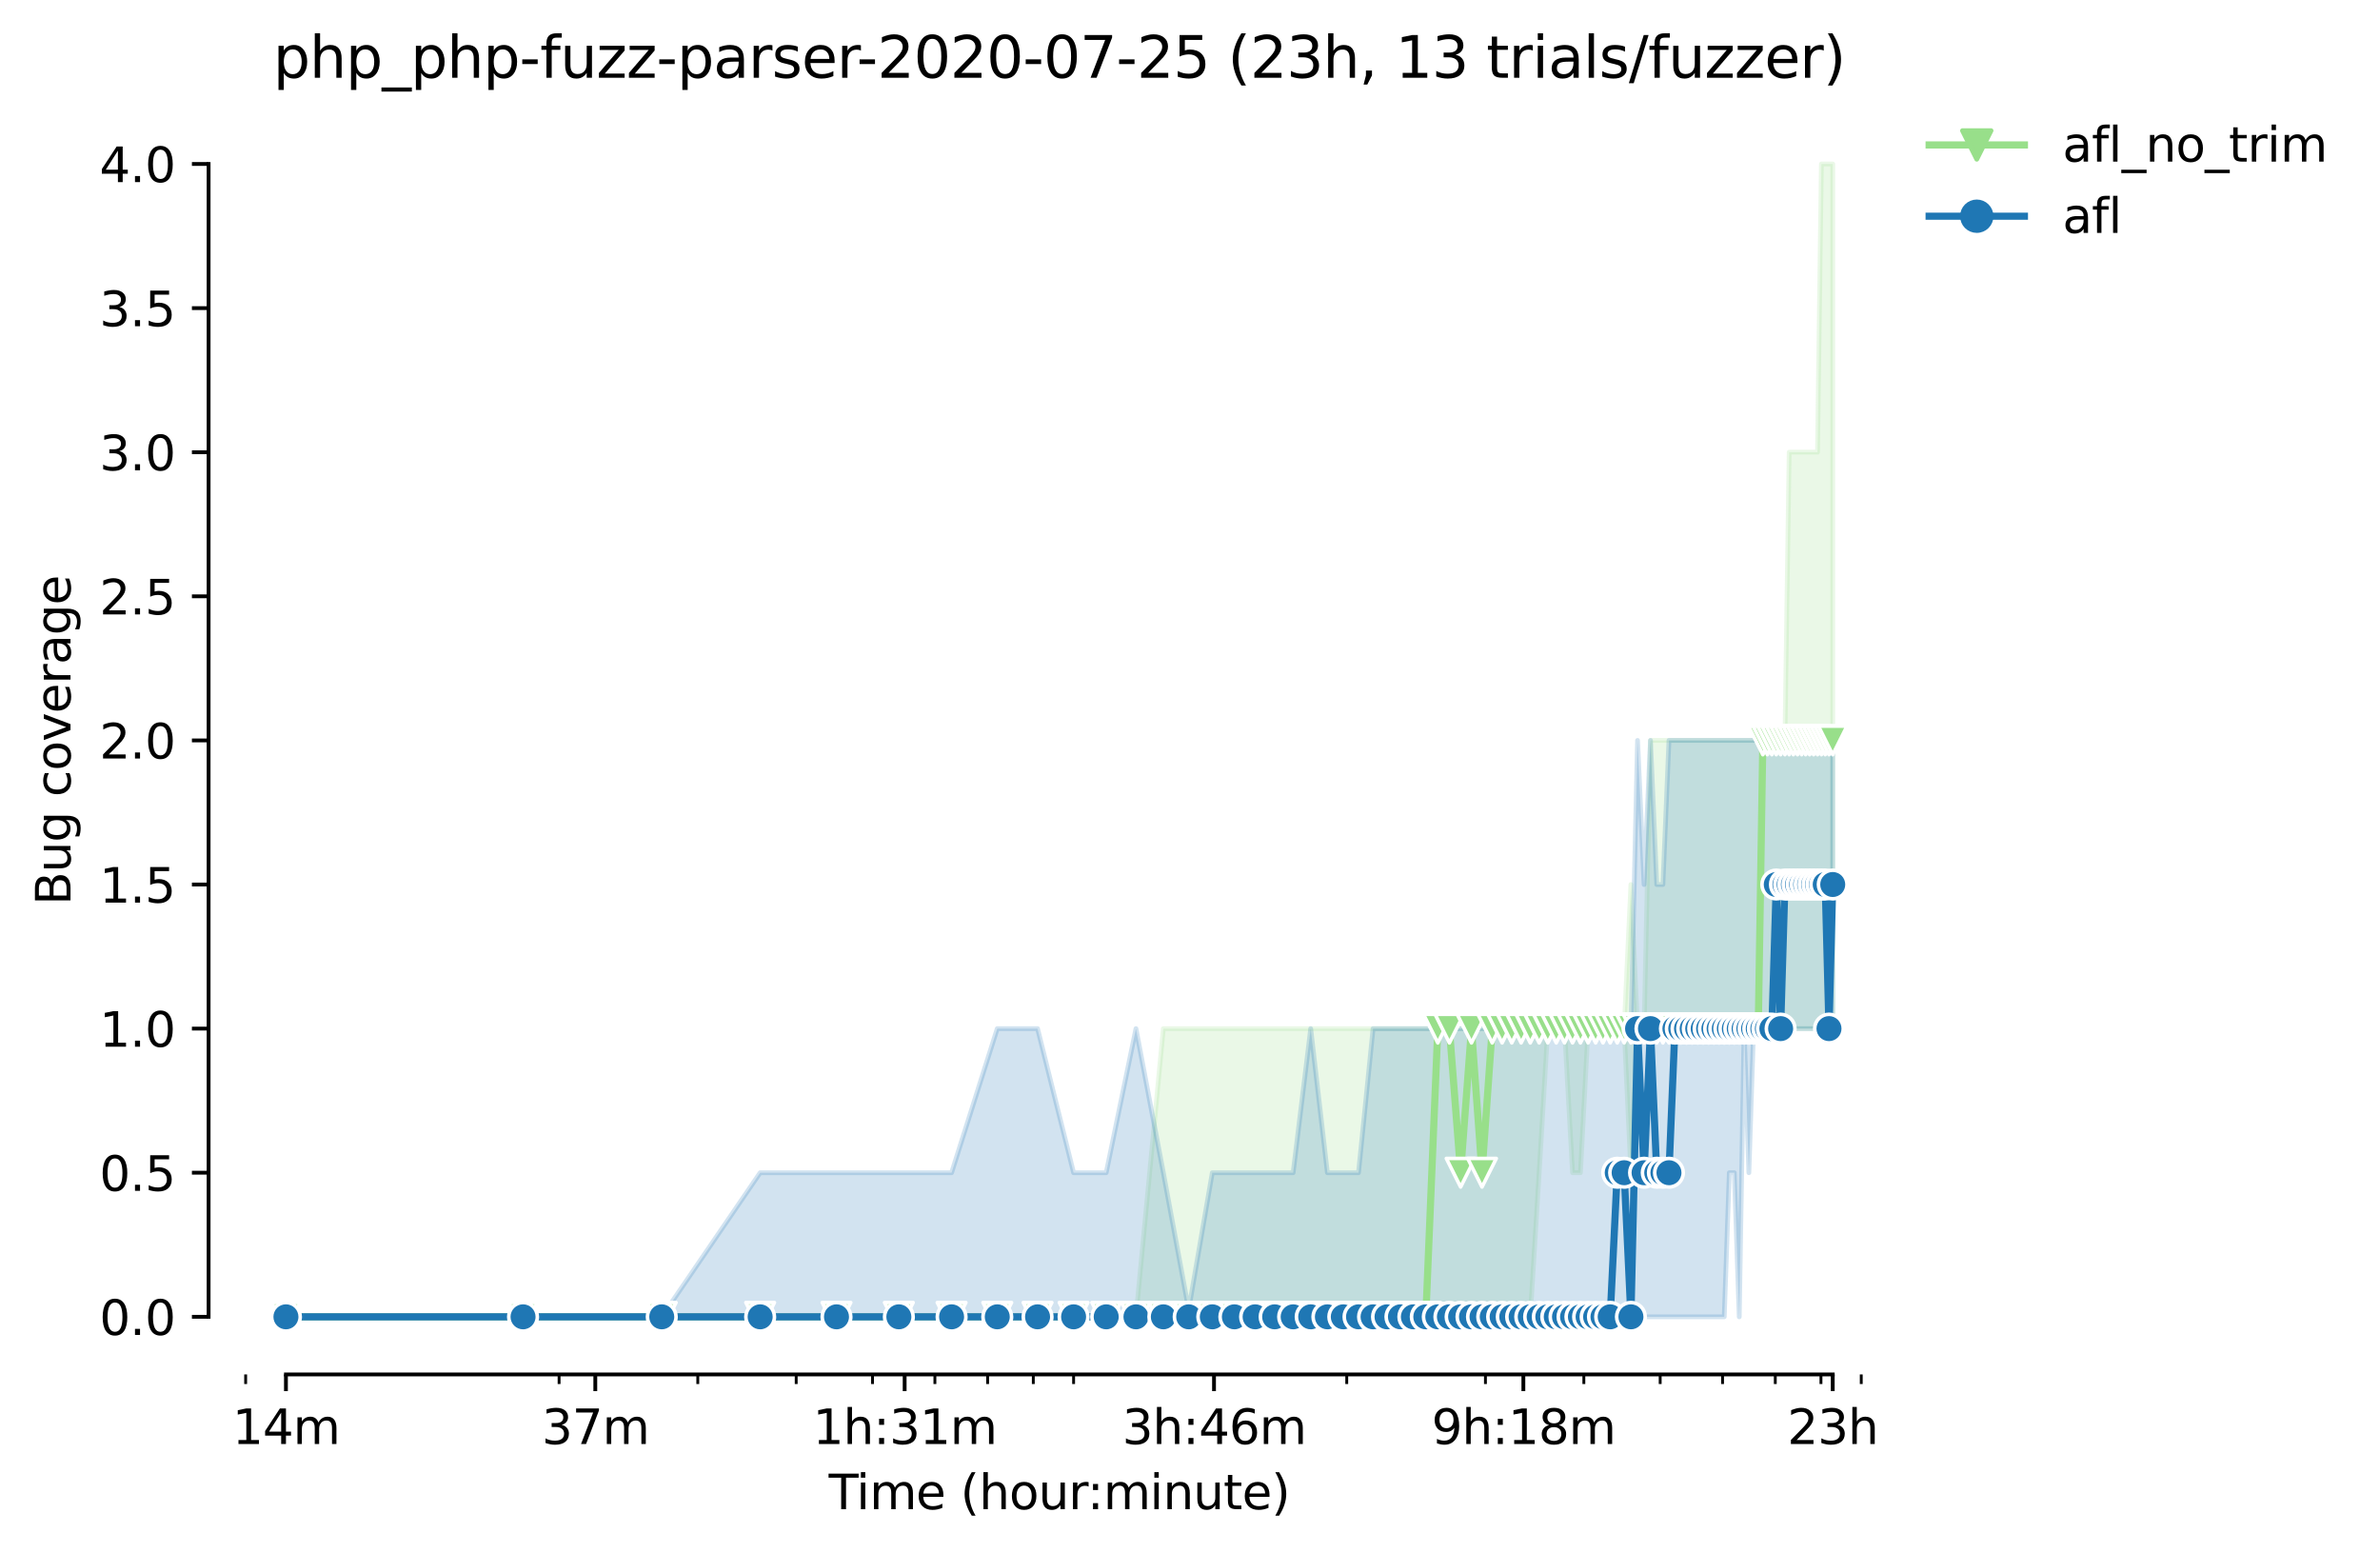 <?xml version="1.0" encoding="utf-8" standalone="no"?>
<!DOCTYPE svg PUBLIC "-//W3C//DTD SVG 1.1//EN"
  "http://www.w3.org/Graphics/SVG/1.1/DTD/svg11.dtd">
<svg height="325.986pt" version="1.1" viewBox="0 0 499.534 325.986" width="499.534pt" xmlns="http://www.w3.org/2000/svg" xmlns:xlink="http://www.w3.org/1999/xlink">
 <defs>
  <style type="text/css">*{stroke-linecap:butt;stroke-linejoin:round;}</style>
 </defs>
 <g id="figure_1">
  <g id="patch_1">
   <path d="M 0 325.986 
L 499.534 325.986 
L 499.534 0 
L 0 0 
z
" style="fill:#ffffff;"/>
  </g>
  <g id="axes_1">
   <g id="patch_2">
    <path d="M 43.781 288.43 
L 400.901 288.43 
L 400.901 22.318 
L 43.781 22.318 
z
" style="fill:#ffffff;"/>
   </g>
   <g id="PolyCollection_1">
    <defs>
     <path d="M 60.014 -49.652 
L 60.014 -49.652 
L 109.78 -49.652 
L 138.892 -49.652 
L 159.547 -49.652 
L 175.568 -49.652 
L 188.658 -49.652 
L 199.726 -49.652 
L 209.313 -49.652 
L 217.77 -49.652 
L 225.335 -49.652 
L 232.178 -49.652 
L 238.425 -49.652 
L 244.172 -49.652 
L 249.493 -49.652 
L 254.446 -49.652 
L 259.08 -49.652 
L 263.433 -49.652 
L 267.536 -49.652 
L 271.418 -49.652 
L 275.101 -49.652 
L 278.604 -49.652 
L 281.944 -49.652 
L 285.136 -49.652 
L 288.191 -49.652 
L 291.122 -49.652 
L 293.938 -49.652 
L 296.648 -49.652 
L 299.259 -49.652 
L 301.778 -49.652 
L 304.213 -49.652 
L 306.567 -49.652 
L 308.846 -49.652 
L 311.056 -49.652 
L 313.199 -49.652 
L 315.28 -49.652 
L 317.303 -49.652 
L 319.27 -49.652 
L 321.185 -49.652 
L 323.05 -79.892 
L 324.867 -110.132 
L 326.64 -110.132 
L 328.37 -110.132 
L 330.06 -79.892 
L 331.711 -79.892 
L 333.324 -110.132 
L 334.902 -110.132 
L 336.446 -110.132 
L 337.958 -110.132 
L 339.438 -110.132 
L 340.889 -110.132 
L 342.31 -79.892 
L 343.705 -110.132 
L 345.072 -110.132 
L 346.414 -110.132 
L 347.732 -110.132 
L 349.025 -110.132 
L 350.296 -110.132 
L 351.545 -110.132 
L 352.772 -110.132 
L 353.979 -110.132 
L 355.166 -110.132 
L 356.333 -110.132 
L 357.482 -110.132 
L 358.613 -110.132 
L 359.726 -110.132 
L 360.822 -110.132 
L 361.902 -110.132 
L 362.965 -110.132 
L 364.014 -110.132 
L 365.047 -110.132 
L 366.065 -110.132 
L 367.069 -110.132 
L 368.06 -110.132 
L 369.036 -110.132 
L 370 -110.132 
L 370.951 -110.132 
L 371.89 -110.132 
L 372.816 -110.132 
L 373.731 -110.132 
L 374.634 -110.132 
L 375.526 -110.132 
L 376.407 -110.132 
L 377.277 -110.132 
L 378.137 -110.132 
L 378.987 -110.132 
L 379.826 -110.132 
L 380.656 -110.132 
L 381.477 -110.132 
L 382.288 -110.132 
L 383.09 -110.132 
L 383.884 -110.132 
L 384.669 -110.132 
L 384.669 -291.572 
L 384.669 -291.572 
L 383.884 -291.572 
L 383.09 -291.572 
L 382.288 -291.572 
L 381.477 -231.092 
L 380.656 -231.092 
L 379.826 -231.092 
L 378.987 -231.092 
L 378.137 -231.092 
L 377.277 -231.092 
L 376.407 -231.092 
L 375.526 -231.092 
L 374.634 -170.612 
L 373.731 -170.612 
L 372.816 -170.612 
L 371.89 -170.612 
L 370.951 -170.612 
L 370 -170.612 
L 369.036 -170.612 
L 368.06 -170.612 
L 367.069 -170.612 
L 366.065 -170.612 
L 365.047 -170.612 
L 364.014 -170.612 
L 362.965 -170.612 
L 361.902 -170.612 
L 360.822 -170.612 
L 359.726 -170.612 
L 358.613 -170.612 
L 357.482 -170.612 
L 356.333 -170.612 
L 355.166 -170.612 
L 353.979 -170.612 
L 352.772 -170.612 
L 351.545 -170.612 
L 350.296 -170.612 
L 349.025 -170.612 
L 347.732 -170.612 
L 346.414 -170.612 
L 345.072 -110.132 
L 343.705 -110.132 
L 342.31 -140.372 
L 340.889 -110.132 
L 339.438 -110.132 
L 337.958 -110.132 
L 336.446 -110.132 
L 334.902 -110.132 
L 333.324 -110.132 
L 331.711 -110.132 
L 330.06 -110.132 
L 328.37 -110.132 
L 326.64 -110.132 
L 324.867 -110.132 
L 323.05 -110.132 
L 321.185 -110.132 
L 319.27 -110.132 
L 317.303 -110.132 
L 315.28 -110.132 
L 313.199 -110.132 
L 311.056 -110.132 
L 308.846 -110.132 
L 306.567 -110.132 
L 304.213 -110.132 
L 301.778 -110.132 
L 299.259 -110.132 
L 296.648 -110.132 
L 293.938 -110.132 
L 291.122 -110.132 
L 288.191 -110.132 
L 285.136 -110.132 
L 281.944 -110.132 
L 278.604 -110.132 
L 275.101 -110.132 
L 271.418 -110.132 
L 267.536 -110.132 
L 263.433 -110.132 
L 259.08 -110.132 
L 254.446 -110.132 
L 249.493 -110.132 
L 244.172 -110.132 
L 238.425 -49.652 
L 232.178 -49.652 
L 225.335 -49.652 
L 217.77 -49.652 
L 209.313 -49.652 
L 199.726 -49.652 
L 188.658 -49.652 
L 175.568 -49.652 
L 159.547 -49.652 
L 138.892 -49.652 
L 109.78 -49.652 
L 60.014 -49.652 
z
" id="m8031cb0f71" style="stroke:#98df8a;stroke-opacity:0.2;"/>
    </defs>
    <g clip-path="url(#pe8440afe94)">
     <use style="fill:#98df8a;fill-opacity:0.2;stroke:#98df8a;stroke-opacity:0.2;" x="0" xlink:href="#m8031cb0f71" y="325.986"/>
    </g>
   </g>
   <g id="PolyCollection_2">
    <defs>
     <path d="M 60.014 -49.652 
L 60.014 -49.652 
L 109.78 -49.652 
L 138.892 -49.652 
L 159.547 -49.652 
L 175.568 -49.652 
L 188.658 -49.652 
L 199.726 -49.652 
L 209.313 -49.652 
L 217.77 -49.652 
L 225.335 -49.652 
L 232.178 -49.652 
L 238.425 -49.652 
L 244.172 -49.652 
L 249.493 -49.652 
L 254.446 -49.652 
L 259.08 -49.652 
L 263.433 -49.652 
L 267.536 -49.652 
L 271.418 -49.652 
L 275.101 -49.652 
L 278.604 -49.652 
L 281.944 -49.652 
L 285.136 -49.652 
L 288.191 -49.652 
L 291.122 -49.652 
L 293.938 -49.652 
L 296.648 -49.652 
L 299.259 -49.652 
L 301.778 -49.652 
L 304.213 -49.652 
L 306.567 -49.652 
L 308.846 -49.652 
L 311.056 -49.652 
L 313.199 -49.652 
L 315.28 -49.652 
L 317.303 -49.652 
L 319.27 -49.652 
L 321.185 -49.652 
L 323.05 -49.652 
L 324.867 -49.652 
L 326.64 -49.652 
L 328.37 -49.652 
L 330.06 -49.652 
L 331.711 -49.652 
L 333.324 -49.652 
L 334.902 -49.652 
L 336.446 -49.652 
L 337.958 -49.652 
L 339.438 -49.652 
L 340.889 -49.652 
L 342.31 -49.652 
L 343.705 -49.652 
L 345.072 -49.652 
L 346.414 -49.652 
L 347.732 -49.652 
L 349.025 -49.652 
L 350.296 -49.652 
L 351.545 -49.652 
L 352.772 -49.652 
L 353.979 -49.652 
L 355.166 -49.652 
L 356.333 -49.652 
L 357.482 -49.652 
L 358.613 -49.652 
L 359.726 -49.652 
L 360.822 -49.652 
L 361.902 -49.652 
L 362.965 -79.892 
L 364.014 -79.892 
L 365.047 -49.652 
L 366.065 -110.132 
L 367.069 -79.892 
L 368.06 -110.132 
L 369.036 -110.132 
L 370 -110.132 
L 370.951 -110.132 
L 371.89 -110.132 
L 372.816 -110.132 
L 373.731 -110.132 
L 374.634 -110.132 
L 375.526 -110.132 
L 376.407 -110.132 
L 377.277 -110.132 
L 378.137 -110.132 
L 378.987 -110.132 
L 379.826 -110.132 
L 380.656 -110.132 
L 381.477 -110.132 
L 382.288 -110.132 
L 383.09 -110.132 
L 383.884 -110.132 
L 384.669 -110.132 
L 384.669 -170.612 
L 384.669 -170.612 
L 383.884 -170.612 
L 383.09 -170.612 
L 382.288 -170.612 
L 381.477 -170.612 
L 380.656 -170.612 
L 379.826 -170.612 
L 378.987 -170.612 
L 378.137 -170.612 
L 377.277 -170.612 
L 376.407 -170.612 
L 375.526 -170.612 
L 374.634 -170.612 
L 373.731 -170.612 
L 372.816 -170.612 
L 371.89 -170.612 
L 370.951 -170.612 
L 370 -170.612 
L 369.036 -170.612 
L 368.06 -170.612 
L 367.069 -170.612 
L 366.065 -170.612 
L 365.047 -170.612 
L 364.014 -170.612 
L 362.965 -170.612 
L 361.902 -170.612 
L 360.822 -170.612 
L 359.726 -170.612 
L 358.613 -170.612 
L 357.482 -170.612 
L 356.333 -170.612 
L 355.166 -170.612 
L 353.979 -170.612 
L 352.772 -170.612 
L 351.545 -170.612 
L 350.296 -170.612 
L 349.025 -140.372 
L 347.732 -140.372 
L 346.414 -170.612 
L 345.072 -140.372 
L 343.705 -170.612 
L 342.31 -110.132 
L 340.889 -110.132 
L 339.438 -110.132 
L 337.958 -110.132 
L 336.446 -110.132 
L 334.902 -110.132 
L 333.324 -110.132 
L 331.711 -110.132 
L 330.06 -110.132 
L 328.37 -110.132 
L 326.64 -110.132 
L 324.867 -110.132 
L 323.05 -110.132 
L 321.185 -110.132 
L 319.27 -110.132 
L 317.303 -110.132 
L 315.28 -110.132 
L 313.199 -110.132 
L 311.056 -110.132 
L 308.846 -110.132 
L 306.567 -110.132 
L 304.213 -110.132 
L 301.778 -110.132 
L 299.259 -110.132 
L 296.648 -110.132 
L 293.938 -110.132 
L 291.122 -110.132 
L 288.191 -110.132 
L 285.136 -79.892 
L 281.944 -79.892 
L 278.604 -79.892 
L 275.101 -110.132 
L 271.418 -79.892 
L 267.536 -79.892 
L 263.433 -79.892 
L 259.08 -79.892 
L 254.446 -79.892 
L 249.493 -51.164 
L 244.172 -79.892 
L 238.425 -110.132 
L 232.178 -79.892 
L 225.335 -79.892 
L 217.77 -110.132 
L 209.313 -110.132 
L 199.726 -79.892 
L 188.658 -79.892 
L 175.568 -79.892 
L 159.547 -79.892 
L 138.892 -49.652 
L 109.78 -49.652 
L 60.014 -49.652 
z
" id="m2e7d0352f6" style="stroke:#1f77b4;stroke-opacity:0.2;"/>
    </defs>
    <g clip-path="url(#pe8440afe94)">
     <use style="fill:#1f77b4;fill-opacity:0.2;stroke:#1f77b4;stroke-opacity:0.2;" x="0" xlink:href="#m2e7d0352f6" y="325.986"/>
    </g>
   </g>
   <g id="matplotlib.axis_1">
    <g id="xtick_1">
     <g id="line2d_1">
      <defs>
       <path d="M 0 0 
L 0 3.5 
" id="mc75765a7c1" style="stroke:#000000;stroke-width:0.8;"/>
      </defs>
      <g>
       <use style="stroke:#000000;stroke-width:0.8;" x="60.014" xlink:href="#mc75765a7c1" y="288.43"/>
      </g>
     </g>
     <g id="text_1">
      <!-- 14m -->
      <g transform="translate(48.781 303.029)scale(0.1 -0.1)">
       <defs>
        <path d="M 794 531 
L 1825 531 
L 1825 4091 
L 703 3866 
L 703 4441 
L 1819 4666 
L 2450 4666 
L 2450 531 
L 3481 531 
L 3481 0 
L 794 0 
L 794 531 
z
" id="DejaVuSans-31" transform="scale(0.016)"/>
        <path d="M 2419 4116 
L 825 1625 
L 2419 1625 
L 2419 4116 
z
M 2253 4666 
L 3047 4666 
L 3047 1625 
L 3713 1625 
L 3713 1100 
L 3047 1100 
L 3047 0 
L 2419 0 
L 2419 1100 
L 313 1100 
L 313 1709 
L 2253 4666 
z
" id="DejaVuSans-34" transform="scale(0.016)"/>
        <path d="M 3328 2828 
Q 3544 3216 3844 3400 
Q 4144 3584 4550 3584 
Q 5097 3584 5394 3201 
Q 5691 2819 5691 2113 
L 5691 0 
L 5113 0 
L 5113 2094 
Q 5113 2597 4934 2840 
Q 4756 3084 4391 3084 
Q 3944 3084 3684 2787 
Q 3425 2491 3425 1978 
L 3425 0 
L 2847 0 
L 2847 2094 
Q 2847 2600 2669 2842 
Q 2491 3084 2119 3084 
Q 1678 3084 1418 2786 
Q 1159 2488 1159 1978 
L 1159 0 
L 581 0 
L 581 3500 
L 1159 3500 
L 1159 2956 
Q 1356 3278 1631 3431 
Q 1906 3584 2284 3584 
Q 2666 3584 2933 3390 
Q 3200 3197 3328 2828 
z
" id="DejaVuSans-6d" transform="scale(0.016)"/>
       </defs>
       <use xlink:href="#DejaVuSans-31"/>
       <use x="63.623" xlink:href="#DejaVuSans-34"/>
       <use x="127.246" xlink:href="#DejaVuSans-6d"/>
      </g>
     </g>
    </g>
    <g id="xtick_2">
     <g id="line2d_2">
      <g>
       <use style="stroke:#000000;stroke-width:0.8;" x="124.945" xlink:href="#mc75765a7c1" y="288.43"/>
      </g>
     </g>
     <g id="text_2">
      <!-- 37m -->
      <g transform="translate(113.712 303.029)scale(0.1 -0.1)">
       <defs>
        <path d="M 2597 2516 
Q 3050 2419 3304 2112 
Q 3559 1806 3559 1356 
Q 3559 666 3084 287 
Q 2609 -91 1734 -91 
Q 1441 -91 1130 -33 
Q 819 25 488 141 
L 488 750 
Q 750 597 1062 519 
Q 1375 441 1716 441 
Q 2309 441 2620 675 
Q 2931 909 2931 1356 
Q 2931 1769 2642 2001 
Q 2353 2234 1838 2234 
L 1294 2234 
L 1294 2753 
L 1863 2753 
Q 2328 2753 2575 2939 
Q 2822 3125 2822 3475 
Q 2822 3834 2567 4026 
Q 2313 4219 1838 4219 
Q 1578 4219 1281 4162 
Q 984 4106 628 3988 
L 628 4550 
Q 988 4650 1302 4700 
Q 1616 4750 1894 4750 
Q 2613 4750 3031 4423 
Q 3450 4097 3450 3541 
Q 3450 3153 3228 2886 
Q 3006 2619 2597 2516 
z
" id="DejaVuSans-33" transform="scale(0.016)"/>
        <path d="M 525 4666 
L 3525 4666 
L 3525 4397 
L 1831 0 
L 1172 0 
L 2766 4134 
L 525 4134 
L 525 4666 
z
" id="DejaVuSans-37" transform="scale(0.016)"/>
       </defs>
       <use xlink:href="#DejaVuSans-33"/>
       <use x="63.623" xlink:href="#DejaVuSans-37"/>
       <use x="127.246" xlink:href="#DejaVuSans-6d"/>
      </g>
     </g>
    </g>
    <g id="xtick_3">
     <g id="line2d_3">
      <g>
       <use style="stroke:#000000;stroke-width:0.8;" x="189.876" xlink:href="#mc75765a7c1" y="288.43"/>
      </g>
     </g>
     <g id="text_3">
      <!-- 1h:31m -->
      <g transform="translate(170.609 303.029)scale(0.1 -0.1)">
       <defs>
        <path d="M 3513 2113 
L 3513 0 
L 2938 0 
L 2938 2094 
Q 2938 2591 2744 2837 
Q 2550 3084 2163 3084 
Q 1697 3084 1428 2787 
Q 1159 2491 1159 1978 
L 1159 0 
L 581 0 
L 581 4863 
L 1159 4863 
L 1159 2956 
Q 1366 3272 1645 3428 
Q 1925 3584 2291 3584 
Q 2894 3584 3203 3211 
Q 3513 2838 3513 2113 
z
" id="DejaVuSans-68" transform="scale(0.016)"/>
        <path d="M 750 794 
L 1409 794 
L 1409 0 
L 750 0 
L 750 794 
z
M 750 3309 
L 1409 3309 
L 1409 2516 
L 750 2516 
L 750 3309 
z
" id="DejaVuSans-3a" transform="scale(0.016)"/>
       </defs>
       <use xlink:href="#DejaVuSans-31"/>
       <use x="63.623" xlink:href="#DejaVuSans-68"/>
       <use x="127.002" xlink:href="#DejaVuSans-3a"/>
       <use x="160.693" xlink:href="#DejaVuSans-33"/>
       <use x="224.316" xlink:href="#DejaVuSans-31"/>
       <use x="287.939" xlink:href="#DejaVuSans-6d"/>
      </g>
     </g>
    </g>
    <g id="xtick_4">
     <g id="line2d_4">
      <g>
       <use style="stroke:#000000;stroke-width:0.8;" x="254.807" xlink:href="#mc75765a7c1" y="288.43"/>
      </g>
     </g>
     <g id="text_4">
      <!-- 3h:46m -->
      <g transform="translate(235.54 303.029)scale(0.1 -0.1)">
       <defs>
        <path d="M 2113 2584 
Q 1688 2584 1439 2293 
Q 1191 2003 1191 1497 
Q 1191 994 1439 701 
Q 1688 409 2113 409 
Q 2538 409 2786 701 
Q 3034 994 3034 1497 
Q 3034 2003 2786 2293 
Q 2538 2584 2113 2584 
z
M 3366 4563 
L 3366 3988 
Q 3128 4100 2886 4159 
Q 2644 4219 2406 4219 
Q 1781 4219 1451 3797 
Q 1122 3375 1075 2522 
Q 1259 2794 1537 2939 
Q 1816 3084 2150 3084 
Q 2853 3084 3261 2657 
Q 3669 2231 3669 1497 
Q 3669 778 3244 343 
Q 2819 -91 2113 -91 
Q 1303 -91 875 529 
Q 447 1150 447 2328 
Q 447 3434 972 4092 
Q 1497 4750 2381 4750 
Q 2619 4750 2861 4703 
Q 3103 4656 3366 4563 
z
" id="DejaVuSans-36" transform="scale(0.016)"/>
       </defs>
       <use xlink:href="#DejaVuSans-33"/>
       <use x="63.623" xlink:href="#DejaVuSans-68"/>
       <use x="127.002" xlink:href="#DejaVuSans-3a"/>
       <use x="160.693" xlink:href="#DejaVuSans-34"/>
       <use x="224.316" xlink:href="#DejaVuSans-36"/>
       <use x="287.939" xlink:href="#DejaVuSans-6d"/>
      </g>
     </g>
    </g>
    <g id="xtick_5">
     <g id="line2d_5">
      <g>
       <use style="stroke:#000000;stroke-width:0.8;" x="319.738" xlink:href="#mc75765a7c1" y="288.43"/>
      </g>
     </g>
     <g id="text_5">
      <!-- 9h:18m -->
      <g transform="translate(300.471 303.029)scale(0.1 -0.1)">
       <defs>
        <path d="M 703 97 
L 703 672 
Q 941 559 1184 500 
Q 1428 441 1663 441 
Q 2288 441 2617 861 
Q 2947 1281 2994 2138 
Q 2813 1869 2534 1725 
Q 2256 1581 1919 1581 
Q 1219 1581 811 2004 
Q 403 2428 403 3163 
Q 403 3881 828 4315 
Q 1253 4750 1959 4750 
Q 2769 4750 3195 4129 
Q 3622 3509 3622 2328 
Q 3622 1225 3098 567 
Q 2575 -91 1691 -91 
Q 1453 -91 1209 -44 
Q 966 3 703 97 
z
M 1959 2075 
Q 2384 2075 2632 2365 
Q 2881 2656 2881 3163 
Q 2881 3666 2632 3958 
Q 2384 4250 1959 4250 
Q 1534 4250 1286 3958 
Q 1038 3666 1038 3163 
Q 1038 2656 1286 2365 
Q 1534 2075 1959 2075 
z
" id="DejaVuSans-39" transform="scale(0.016)"/>
        <path d="M 2034 2216 
Q 1584 2216 1326 1975 
Q 1069 1734 1069 1313 
Q 1069 891 1326 650 
Q 1584 409 2034 409 
Q 2484 409 2743 651 
Q 3003 894 3003 1313 
Q 3003 1734 2745 1975 
Q 2488 2216 2034 2216 
z
M 1403 2484 
Q 997 2584 770 2862 
Q 544 3141 544 3541 
Q 544 4100 942 4425 
Q 1341 4750 2034 4750 
Q 2731 4750 3128 4425 
Q 3525 4100 3525 3541 
Q 3525 3141 3298 2862 
Q 3072 2584 2669 2484 
Q 3125 2378 3379 2068 
Q 3634 1759 3634 1313 
Q 3634 634 3220 271 
Q 2806 -91 2034 -91 
Q 1263 -91 848 271 
Q 434 634 434 1313 
Q 434 1759 690 2068 
Q 947 2378 1403 2484 
z
M 1172 3481 
Q 1172 3119 1398 2916 
Q 1625 2713 2034 2713 
Q 2441 2713 2670 2916 
Q 2900 3119 2900 3481 
Q 2900 3844 2670 4047 
Q 2441 4250 2034 4250 
Q 1625 4250 1398 4047 
Q 1172 3844 1172 3481 
z
" id="DejaVuSans-38" transform="scale(0.016)"/>
       </defs>
       <use xlink:href="#DejaVuSans-39"/>
       <use x="63.623" xlink:href="#DejaVuSans-68"/>
       <use x="127.002" xlink:href="#DejaVuSans-3a"/>
       <use x="160.693" xlink:href="#DejaVuSans-31"/>
       <use x="224.316" xlink:href="#DejaVuSans-38"/>
       <use x="287.939" xlink:href="#DejaVuSans-6d"/>
      </g>
     </g>
    </g>
    <g id="xtick_6">
     <g id="line2d_6">
      <g>
       <use style="stroke:#000000;stroke-width:0.8;" x="384.669" xlink:href="#mc75765a7c1" y="288.43"/>
      </g>
     </g>
     <g id="text_6">
      <!-- 23h -->
      <g transform="translate(375.138 303.029)scale(0.1 -0.1)">
       <defs>
        <path d="M 1228 531 
L 3431 531 
L 3431 0 
L 469 0 
L 469 531 
Q 828 903 1448 1529 
Q 2069 2156 2228 2338 
Q 2531 2678 2651 2914 
Q 2772 3150 2772 3378 
Q 2772 3750 2511 3984 
Q 2250 4219 1831 4219 
Q 1534 4219 1204 4116 
Q 875 4013 500 3803 
L 500 4441 
Q 881 4594 1212 4672 
Q 1544 4750 1819 4750 
Q 2544 4750 2975 4387 
Q 3406 4025 3406 3419 
Q 3406 3131 3298 2873 
Q 3191 2616 2906 2266 
Q 2828 2175 2409 1742 
Q 1991 1309 1228 531 
z
" id="DejaVuSans-32" transform="scale(0.016)"/>
       </defs>
       <use xlink:href="#DejaVuSans-32"/>
       <use x="63.623" xlink:href="#DejaVuSans-33"/>
       <use x="127.246" xlink:href="#DejaVuSans-68"/>
      </g>
     </g>
    </g>
    <g id="xtick_7">
     <g id="line2d_7">
      <defs>
       <path d="M 0 0 
L 0 2 
" id="m321ccc793e" style="stroke:#000000;stroke-width:0.6;"/>
      </defs>
      <g>
       <use style="stroke:#000000;stroke-width:0.6;" x="51.557" xlink:href="#m321ccc793e" y="288.43"/>
      </g>
     </g>
    </g>
    <g id="xtick_8">
     <g id="line2d_8">
      <g>
       <use style="stroke:#000000;stroke-width:0.6;" x="117.345" xlink:href="#m321ccc793e" y="288.43"/>
      </g>
     </g>
    </g>
    <g id="xtick_9">
     <g id="line2d_9">
      <g>
       <use style="stroke:#000000;stroke-width:0.6;" x="146.457" xlink:href="#m321ccc793e" y="288.43"/>
      </g>
     </g>
    </g>
    <g id="xtick_10">
     <g id="line2d_10">
      <g>
       <use style="stroke:#000000;stroke-width:0.6;" x="167.112" xlink:href="#m321ccc793e" y="288.43"/>
      </g>
     </g>
    </g>
    <g id="xtick_11">
     <g id="line2d_11">
      <g>
       <use style="stroke:#000000;stroke-width:0.6;" x="183.133" xlink:href="#m321ccc793e" y="288.43"/>
      </g>
     </g>
    </g>
    <g id="xtick_12">
     <g id="line2d_12">
      <g>
       <use style="stroke:#000000;stroke-width:0.6;" x="196.223" xlink:href="#m321ccc793e" y="288.43"/>
      </g>
     </g>
    </g>
    <g id="xtick_13">
     <g id="line2d_13">
      <g>
       <use style="stroke:#000000;stroke-width:0.6;" x="207.291" xlink:href="#m321ccc793e" y="288.43"/>
      </g>
     </g>
    </g>
    <g id="xtick_14">
     <g id="line2d_14">
      <g>
       <use style="stroke:#000000;stroke-width:0.6;" x="216.878" xlink:href="#m321ccc793e" y="288.43"/>
      </g>
     </g>
    </g>
    <g id="xtick_15">
     <g id="line2d_15">
      <g>
       <use style="stroke:#000000;stroke-width:0.6;" x="225.335" xlink:href="#m321ccc793e" y="288.43"/>
      </g>
     </g>
    </g>
    <g id="xtick_16">
     <g id="line2d_16">
      <g>
       <use style="stroke:#000000;stroke-width:0.6;" x="282.666" xlink:href="#m321ccc793e" y="288.43"/>
      </g>
     </g>
    </g>
    <g id="xtick_17">
     <g id="line2d_17">
      <g>
       <use style="stroke:#000000;stroke-width:0.6;" x="311.777" xlink:href="#m321ccc793e" y="288.43"/>
      </g>
     </g>
    </g>
    <g id="xtick_18">
     <g id="line2d_18">
      <g>
       <use style="stroke:#000000;stroke-width:0.6;" x="332.432" xlink:href="#m321ccc793e" y="288.43"/>
      </g>
     </g>
    </g>
    <g id="xtick_19">
     <g id="line2d_19">
      <g>
       <use style="stroke:#000000;stroke-width:0.6;" x="348.453" xlink:href="#m321ccc793e" y="288.43"/>
      </g>
     </g>
    </g>
    <g id="xtick_20">
     <g id="line2d_20">
      <g>
       <use style="stroke:#000000;stroke-width:0.6;" x="361.544" xlink:href="#m321ccc793e" y="288.43"/>
      </g>
     </g>
    </g>
    <g id="xtick_21">
     <g id="line2d_21">
      <g>
       <use style="stroke:#000000;stroke-width:0.6;" x="372.611" xlink:href="#m321ccc793e" y="288.43"/>
      </g>
     </g>
    </g>
    <g id="xtick_22">
     <g id="line2d_22">
      <g>
       <use style="stroke:#000000;stroke-width:0.6;" x="382.199" xlink:href="#m321ccc793e" y="288.43"/>
      </g>
     </g>
    </g>
    <g id="xtick_23">
     <g id="line2d_23">
      <g>
       <use style="stroke:#000000;stroke-width:0.6;" x="390.655" xlink:href="#m321ccc793e" y="288.43"/>
      </g>
     </g>
    </g>
    <g id="text_7">
     <!-- Time (hour:minute) -->
     <g transform="translate(173.934 316.707)scale(0.1 -0.1)">
      <defs>
       <path d="M -19 4666 
L 3928 4666 
L 3928 4134 
L 2272 4134 
L 2272 0 
L 1638 0 
L 1638 4134 
L -19 4134 
L -19 4666 
z
" id="DejaVuSans-54" transform="scale(0.016)"/>
       <path d="M 603 3500 
L 1178 3500 
L 1178 0 
L 603 0 
L 603 3500 
z
M 603 4863 
L 1178 4863 
L 1178 4134 
L 603 4134 
L 603 4863 
z
" id="DejaVuSans-69" transform="scale(0.016)"/>
       <path d="M 3597 1894 
L 3597 1613 
L 953 1613 
Q 991 1019 1311 708 
Q 1631 397 2203 397 
Q 2534 397 2845 478 
Q 3156 559 3463 722 
L 3463 178 
Q 3153 47 2828 -22 
Q 2503 -91 2169 -91 
Q 1331 -91 842 396 
Q 353 884 353 1716 
Q 353 2575 817 3079 
Q 1281 3584 2069 3584 
Q 2775 3584 3186 3129 
Q 3597 2675 3597 1894 
z
M 3022 2063 
Q 3016 2534 2758 2815 
Q 2500 3097 2075 3097 
Q 1594 3097 1305 2825 
Q 1016 2553 972 2059 
L 3022 2063 
z
" id="DejaVuSans-65" transform="scale(0.016)"/>
       <path id="DejaVuSans-20" transform="scale(0.016)"/>
       <path d="M 1984 4856 
Q 1566 4138 1362 3434 
Q 1159 2731 1159 2009 
Q 1159 1288 1364 580 
Q 1569 -128 1984 -844 
L 1484 -844 
Q 1016 -109 783 600 
Q 550 1309 550 2009 
Q 550 2706 781 3412 
Q 1013 4119 1484 4856 
L 1984 4856 
z
" id="DejaVuSans-28" transform="scale(0.016)"/>
       <path d="M 1959 3097 
Q 1497 3097 1228 2736 
Q 959 2375 959 1747 
Q 959 1119 1226 758 
Q 1494 397 1959 397 
Q 2419 397 2687 759 
Q 2956 1122 2956 1747 
Q 2956 2369 2687 2733 
Q 2419 3097 1959 3097 
z
M 1959 3584 
Q 2709 3584 3137 3096 
Q 3566 2609 3566 1747 
Q 3566 888 3137 398 
Q 2709 -91 1959 -91 
Q 1206 -91 779 398 
Q 353 888 353 1747 
Q 353 2609 779 3096 
Q 1206 3584 1959 3584 
z
" id="DejaVuSans-6f" transform="scale(0.016)"/>
       <path d="M 544 1381 
L 544 3500 
L 1119 3500 
L 1119 1403 
Q 1119 906 1312 657 
Q 1506 409 1894 409 
Q 2359 409 2629 706 
Q 2900 1003 2900 1516 
L 2900 3500 
L 3475 3500 
L 3475 0 
L 2900 0 
L 2900 538 
Q 2691 219 2414 64 
Q 2138 -91 1772 -91 
Q 1169 -91 856 284 
Q 544 659 544 1381 
z
M 1991 3584 
L 1991 3584 
z
" id="DejaVuSans-75" transform="scale(0.016)"/>
       <path d="M 2631 2963 
Q 2534 3019 2420 3045 
Q 2306 3072 2169 3072 
Q 1681 3072 1420 2755 
Q 1159 2438 1159 1844 
L 1159 0 
L 581 0 
L 581 3500 
L 1159 3500 
L 1159 2956 
Q 1341 3275 1631 3429 
Q 1922 3584 2338 3584 
Q 2397 3584 2469 3576 
Q 2541 3569 2628 3553 
L 2631 2963 
z
" id="DejaVuSans-72" transform="scale(0.016)"/>
       <path d="M 3513 2113 
L 3513 0 
L 2938 0 
L 2938 2094 
Q 2938 2591 2744 2837 
Q 2550 3084 2163 3084 
Q 1697 3084 1428 2787 
Q 1159 2491 1159 1978 
L 1159 0 
L 581 0 
L 581 3500 
L 1159 3500 
L 1159 2956 
Q 1366 3272 1645 3428 
Q 1925 3584 2291 3584 
Q 2894 3584 3203 3211 
Q 3513 2838 3513 2113 
z
" id="DejaVuSans-6e" transform="scale(0.016)"/>
       <path d="M 1172 4494 
L 1172 3500 
L 2356 3500 
L 2356 3053 
L 1172 3053 
L 1172 1153 
Q 1172 725 1289 603 
Q 1406 481 1766 481 
L 2356 481 
L 2356 0 
L 1766 0 
Q 1100 0 847 248 
Q 594 497 594 1153 
L 594 3053 
L 172 3053 
L 172 3500 
L 594 3500 
L 594 4494 
L 1172 4494 
z
" id="DejaVuSans-74" transform="scale(0.016)"/>
       <path d="M 513 4856 
L 1013 4856 
Q 1481 4119 1714 3412 
Q 1947 2706 1947 2009 
Q 1947 1309 1714 600 
Q 1481 -109 1013 -844 
L 513 -844 
Q 928 -128 1133 580 
Q 1338 1288 1338 2009 
Q 1338 2731 1133 3434 
Q 928 4138 513 4856 
z
" id="DejaVuSans-29" transform="scale(0.016)"/>
      </defs>
      <use xlink:href="#DejaVuSans-54"/>
      <use x="57.959" xlink:href="#DejaVuSans-69"/>
      <use x="85.742" xlink:href="#DejaVuSans-6d"/>
      <use x="183.154" xlink:href="#DejaVuSans-65"/>
      <use x="244.678" xlink:href="#DejaVuSans-20"/>
      <use x="276.465" xlink:href="#DejaVuSans-28"/>
      <use x="315.479" xlink:href="#DejaVuSans-68"/>
      <use x="378.857" xlink:href="#DejaVuSans-6f"/>
      <use x="440.039" xlink:href="#DejaVuSans-75"/>
      <use x="503.418" xlink:href="#DejaVuSans-72"/>
      <use x="542.781" xlink:href="#DejaVuSans-3a"/>
      <use x="576.473" xlink:href="#DejaVuSans-6d"/>
      <use x="673.885" xlink:href="#DejaVuSans-69"/>
      <use x="701.668" xlink:href="#DejaVuSans-6e"/>
      <use x="765.047" xlink:href="#DejaVuSans-75"/>
      <use x="828.426" xlink:href="#DejaVuSans-74"/>
      <use x="867.635" xlink:href="#DejaVuSans-65"/>
      <use x="929.158" xlink:href="#DejaVuSans-29"/>
     </g>
    </g>
   </g>
   <g id="matplotlib.axis_2">
    <g id="ytick_1">
     <g id="line2d_24">
      <defs>
       <path d="M 0 0 
L -3.5 0 
" id="m8470d6bf47" style="stroke:#000000;stroke-width:0.8;"/>
      </defs>
      <g>
       <use style="stroke:#000000;stroke-width:0.8;" x="43.781" xlink:href="#m8470d6bf47" y="276.334"/>
      </g>
     </g>
     <g id="text_8">
      <!-- 0.0 -->
      <g transform="translate(20.878 280.133)scale(0.1 -0.1)">
       <defs>
        <path d="M 2034 4250 
Q 1547 4250 1301 3770 
Q 1056 3291 1056 2328 
Q 1056 1369 1301 889 
Q 1547 409 2034 409 
Q 2525 409 2770 889 
Q 3016 1369 3016 2328 
Q 3016 3291 2770 3770 
Q 2525 4250 2034 4250 
z
M 2034 4750 
Q 2819 4750 3233 4129 
Q 3647 3509 3647 2328 
Q 3647 1150 3233 529 
Q 2819 -91 2034 -91 
Q 1250 -91 836 529 
Q 422 1150 422 2328 
Q 422 3509 836 4129 
Q 1250 4750 2034 4750 
z
" id="DejaVuSans-30" transform="scale(0.016)"/>
        <path d="M 684 794 
L 1344 794 
L 1344 0 
L 684 0 
L 684 794 
z
" id="DejaVuSans-2e" transform="scale(0.016)"/>
       </defs>
       <use xlink:href="#DejaVuSans-30"/>
       <use x="63.623" xlink:href="#DejaVuSans-2e"/>
       <use x="95.41" xlink:href="#DejaVuSans-30"/>
      </g>
     </g>
    </g>
    <g id="ytick_2">
     <g id="line2d_25">
      <g>
       <use style="stroke:#000000;stroke-width:0.8;" x="43.781" xlink:href="#m8470d6bf47" y="246.094"/>
      </g>
     </g>
     <g id="text_9">
      <!-- 0.5 -->
      <g transform="translate(20.878 249.893)scale(0.1 -0.1)">
       <defs>
        <path d="M 691 4666 
L 3169 4666 
L 3169 4134 
L 1269 4134 
L 1269 2991 
Q 1406 3038 1543 3061 
Q 1681 3084 1819 3084 
Q 2600 3084 3056 2656 
Q 3513 2228 3513 1497 
Q 3513 744 3044 326 
Q 2575 -91 1722 -91 
Q 1428 -91 1123 -41 
Q 819 9 494 109 
L 494 744 
Q 775 591 1075 516 
Q 1375 441 1709 441 
Q 2250 441 2565 725 
Q 2881 1009 2881 1497 
Q 2881 1984 2565 2268 
Q 2250 2553 1709 2553 
Q 1456 2553 1204 2497 
Q 953 2441 691 2322 
L 691 4666 
z
" id="DejaVuSans-35" transform="scale(0.016)"/>
       </defs>
       <use xlink:href="#DejaVuSans-30"/>
       <use x="63.623" xlink:href="#DejaVuSans-2e"/>
       <use x="95.41" xlink:href="#DejaVuSans-35"/>
      </g>
     </g>
    </g>
    <g id="ytick_3">
     <g id="line2d_26">
      <g>
       <use style="stroke:#000000;stroke-width:0.8;" x="43.781" xlink:href="#m8470d6bf47" y="215.854"/>
      </g>
     </g>
     <g id="text_10">
      <!-- 1.0 -->
      <g transform="translate(20.878 219.653)scale(0.1 -0.1)">
       <use xlink:href="#DejaVuSans-31"/>
       <use x="63.623" xlink:href="#DejaVuSans-2e"/>
       <use x="95.41" xlink:href="#DejaVuSans-30"/>
      </g>
     </g>
    </g>
    <g id="ytick_4">
     <g id="line2d_27">
      <g>
       <use style="stroke:#000000;stroke-width:0.8;" x="43.781" xlink:href="#m8470d6bf47" y="185.614"/>
      </g>
     </g>
     <g id="text_11">
      <!-- 1.5 -->
      <g transform="translate(20.878 189.413)scale(0.1 -0.1)">
       <use xlink:href="#DejaVuSans-31"/>
       <use x="63.623" xlink:href="#DejaVuSans-2e"/>
       <use x="95.41" xlink:href="#DejaVuSans-35"/>
      </g>
     </g>
    </g>
    <g id="ytick_5">
     <g id="line2d_28">
      <g>
       <use style="stroke:#000000;stroke-width:0.8;" x="43.781" xlink:href="#m8470d6bf47" y="155.374"/>
      </g>
     </g>
     <g id="text_12">
      <!-- 2.0 -->
      <g transform="translate(20.878 159.173)scale(0.1 -0.1)">
       <use xlink:href="#DejaVuSans-32"/>
       <use x="63.623" xlink:href="#DejaVuSans-2e"/>
       <use x="95.41" xlink:href="#DejaVuSans-30"/>
      </g>
     </g>
    </g>
    <g id="ytick_6">
     <g id="line2d_29">
      <g>
       <use style="stroke:#000000;stroke-width:0.8;" x="43.781" xlink:href="#m8470d6bf47" y="125.134"/>
      </g>
     </g>
     <g id="text_13">
      <!-- 2.5 -->
      <g transform="translate(20.878 128.933)scale(0.1 -0.1)">
       <use xlink:href="#DejaVuSans-32"/>
       <use x="63.623" xlink:href="#DejaVuSans-2e"/>
       <use x="95.41" xlink:href="#DejaVuSans-35"/>
      </g>
     </g>
    </g>
    <g id="ytick_7">
     <g id="line2d_30">
      <g>
       <use style="stroke:#000000;stroke-width:0.8;" x="43.781" xlink:href="#m8470d6bf47" y="94.894"/>
      </g>
     </g>
     <g id="text_14">
      <!-- 3.0 -->
      <g transform="translate(20.878 98.693)scale(0.1 -0.1)">
       <use xlink:href="#DejaVuSans-33"/>
       <use x="63.623" xlink:href="#DejaVuSans-2e"/>
       <use x="95.41" xlink:href="#DejaVuSans-30"/>
      </g>
     </g>
    </g>
    <g id="ytick_8">
     <g id="line2d_31">
      <g>
       <use style="stroke:#000000;stroke-width:0.8;" x="43.781" xlink:href="#m8470d6bf47" y="64.654"/>
      </g>
     </g>
     <g id="text_15">
      <!-- 3.5 -->
      <g transform="translate(20.878 68.453)scale(0.1 -0.1)">
       <use xlink:href="#DejaVuSans-33"/>
       <use x="63.623" xlink:href="#DejaVuSans-2e"/>
       <use x="95.41" xlink:href="#DejaVuSans-35"/>
      </g>
     </g>
    </g>
    <g id="ytick_9">
     <g id="line2d_32">
      <g>
       <use style="stroke:#000000;stroke-width:0.8;" x="43.781" xlink:href="#m8470d6bf47" y="34.414"/>
      </g>
     </g>
     <g id="text_16">
      <!-- 4.0 -->
      <g transform="translate(20.878 38.213)scale(0.1 -0.1)">
       <use xlink:href="#DejaVuSans-34"/>
       <use x="63.623" xlink:href="#DejaVuSans-2e"/>
       <use x="95.41" xlink:href="#DejaVuSans-30"/>
      </g>
     </g>
    </g>
    <g id="text_17">
     <!-- Bug coverage -->
     <g transform="translate(14.798 189.951)rotate(-90)scale(0.1 -0.1)">
      <defs>
       <path d="M 1259 2228 
L 1259 519 
L 2272 519 
Q 2781 519 3026 730 
Q 3272 941 3272 1375 
Q 3272 1813 3026 2020 
Q 2781 2228 2272 2228 
L 1259 2228 
z
M 1259 4147 
L 1259 2741 
L 2194 2741 
Q 2656 2741 2882 2914 
Q 3109 3088 3109 3444 
Q 3109 3797 2882 3972 
Q 2656 4147 2194 4147 
L 1259 4147 
z
M 628 4666 
L 2241 4666 
Q 2963 4666 3353 4366 
Q 3744 4066 3744 3513 
Q 3744 3084 3544 2831 
Q 3344 2578 2956 2516 
Q 3422 2416 3680 2098 
Q 3938 1781 3938 1306 
Q 3938 681 3513 340 
Q 3088 0 2303 0 
L 628 0 
L 628 4666 
z
" id="DejaVuSans-42" transform="scale(0.016)"/>
       <path d="M 2906 1791 
Q 2906 2416 2648 2759 
Q 2391 3103 1925 3103 
Q 1463 3103 1205 2759 
Q 947 2416 947 1791 
Q 947 1169 1205 825 
Q 1463 481 1925 481 
Q 2391 481 2648 825 
Q 2906 1169 2906 1791 
z
M 3481 434 
Q 3481 -459 3084 -895 
Q 2688 -1331 1869 -1331 
Q 1566 -1331 1297 -1286 
Q 1028 -1241 775 -1147 
L 775 -588 
Q 1028 -725 1275 -790 
Q 1522 -856 1778 -856 
Q 2344 -856 2625 -561 
Q 2906 -266 2906 331 
L 2906 616 
Q 2728 306 2450 153 
Q 2172 0 1784 0 
Q 1141 0 747 490 
Q 353 981 353 1791 
Q 353 2603 747 3093 
Q 1141 3584 1784 3584 
Q 2172 3584 2450 3431 
Q 2728 3278 2906 2969 
L 2906 3500 
L 3481 3500 
L 3481 434 
z
" id="DejaVuSans-67" transform="scale(0.016)"/>
       <path d="M 3122 3366 
L 3122 2828 
Q 2878 2963 2633 3030 
Q 2388 3097 2138 3097 
Q 1578 3097 1268 2742 
Q 959 2388 959 1747 
Q 959 1106 1268 751 
Q 1578 397 2138 397 
Q 2388 397 2633 464 
Q 2878 531 3122 666 
L 3122 134 
Q 2881 22 2623 -34 
Q 2366 -91 2075 -91 
Q 1284 -91 818 406 
Q 353 903 353 1747 
Q 353 2603 823 3093 
Q 1294 3584 2113 3584 
Q 2378 3584 2631 3529 
Q 2884 3475 3122 3366 
z
" id="DejaVuSans-63" transform="scale(0.016)"/>
       <path d="M 191 3500 
L 800 3500 
L 1894 563 
L 2988 3500 
L 3597 3500 
L 2284 0 
L 1503 0 
L 191 3500 
z
" id="DejaVuSans-76" transform="scale(0.016)"/>
       <path d="M 2194 1759 
Q 1497 1759 1228 1600 
Q 959 1441 959 1056 
Q 959 750 1161 570 
Q 1363 391 1709 391 
Q 2188 391 2477 730 
Q 2766 1069 2766 1631 
L 2766 1759 
L 2194 1759 
z
M 3341 1997 
L 3341 0 
L 2766 0 
L 2766 531 
Q 2569 213 2275 61 
Q 1981 -91 1556 -91 
Q 1019 -91 701 211 
Q 384 513 384 1019 
Q 384 1609 779 1909 
Q 1175 2209 1959 2209 
L 2766 2209 
L 2766 2266 
Q 2766 2663 2505 2880 
Q 2244 3097 1772 3097 
Q 1472 3097 1187 3025 
Q 903 2953 641 2809 
L 641 3341 
Q 956 3463 1253 3523 
Q 1550 3584 1831 3584 
Q 2591 3584 2966 3190 
Q 3341 2797 3341 1997 
z
" id="DejaVuSans-61" transform="scale(0.016)"/>
      </defs>
      <use xlink:href="#DejaVuSans-42"/>
      <use x="68.604" xlink:href="#DejaVuSans-75"/>
      <use x="131.982" xlink:href="#DejaVuSans-67"/>
      <use x="195.459" xlink:href="#DejaVuSans-20"/>
      <use x="227.246" xlink:href="#DejaVuSans-63"/>
      <use x="282.227" xlink:href="#DejaVuSans-6f"/>
      <use x="343.408" xlink:href="#DejaVuSans-76"/>
      <use x="402.588" xlink:href="#DejaVuSans-65"/>
      <use x="464.111" xlink:href="#DejaVuSans-72"/>
      <use x="505.225" xlink:href="#DejaVuSans-61"/>
      <use x="566.504" xlink:href="#DejaVuSans-67"/>
      <use x="629.98" xlink:href="#DejaVuSans-65"/>
     </g>
    </g>
   </g>
   <g id="line2d_33">
    <path clip-path="url(#pe8440afe94)" d="M 60.014 276.334 
L 109.78 276.334 
L 138.892 276.334 
L 159.547 276.334 
L 175.568 276.334 
L 188.658 276.334 
L 199.726 276.334 
L 209.313 276.334 
L 217.77 276.334 
L 225.335 276.334 
L 232.178 276.334 
L 238.425 276.334 
L 244.172 276.334 
L 249.493 276.334 
L 254.446 276.334 
L 259.08 276.334 
L 263.433 276.334 
L 267.536 276.334 
L 271.418 276.334 
L 275.101 276.334 
L 278.604 276.334 
L 281.944 276.334 
L 285.136 276.334 
L 288.191 276.334 
L 291.122 276.334 
L 293.938 276.334 
L 296.648 276.334 
L 299.259 276.334 
L 301.778 215.854 
L 304.213 215.854 
L 306.567 246.094 
L 308.846 215.854 
L 311.056 246.094 
L 313.199 215.854 
L 315.28 215.854 
L 317.303 215.854 
L 319.27 215.854 
L 321.185 215.854 
L 323.05 215.854 
L 324.867 215.854 
L 326.64 215.854 
L 328.37 215.854 
L 330.06 215.854 
L 331.711 215.854 
L 333.324 215.854 
L 334.902 215.854 
L 336.446 215.854 
L 337.958 215.854 
L 339.438 215.854 
L 340.889 215.854 
L 342.31 215.854 
L 343.705 215.854 
L 345.072 215.854 
L 346.414 215.854 
L 347.732 215.854 
L 349.025 215.854 
L 350.296 215.854 
L 351.545 215.854 
L 352.772 215.854 
L 353.979 215.854 
L 355.166 215.854 
L 356.333 215.854 
L 357.482 215.854 
L 358.613 215.854 
L 359.726 215.854 
L 360.822 215.854 
L 361.902 215.854 
L 362.965 215.854 
L 364.014 215.854 
L 365.047 215.854 
L 366.065 215.854 
L 367.069 215.854 
L 368.06 215.854 
L 369.036 215.854 
L 370 155.374 
L 370.951 155.374 
L 371.89 155.374 
L 372.816 155.374 
L 373.731 155.374 
L 374.634 155.374 
L 375.526 155.374 
L 376.407 155.374 
L 377.277 155.374 
L 378.137 155.374 
L 378.987 155.374 
L 379.826 155.374 
L 380.656 155.374 
L 381.477 155.374 
L 382.288 155.374 
L 383.09 155.374 
L 383.884 155.374 
L 384.669 155.374 
" style="fill:none;stroke:#98df8a;stroke-linecap:square;stroke-width:1.5;"/>
    <defs>
     <path d="M -0 3 
L 3 -3 
L -3 -3 
z
" id="mc763087baf" style="stroke:#ffffff;stroke-linejoin:miter;stroke-width:0.75;"/>
    </defs>
    <g clip-path="url(#pe8440afe94)">
     <use style="fill:#98df8a;stroke:#ffffff;stroke-linejoin:miter;stroke-width:0.75;" x="60.014" xlink:href="#mc763087baf" y="276.334"/>
     <use style="fill:#98df8a;stroke:#ffffff;stroke-linejoin:miter;stroke-width:0.75;" x="109.78" xlink:href="#mc763087baf" y="276.334"/>
     <use style="fill:#98df8a;stroke:#ffffff;stroke-linejoin:miter;stroke-width:0.75;" x="138.892" xlink:href="#mc763087baf" y="276.334"/>
     <use style="fill:#98df8a;stroke:#ffffff;stroke-linejoin:miter;stroke-width:0.75;" x="159.547" xlink:href="#mc763087baf" y="276.334"/>
     <use style="fill:#98df8a;stroke:#ffffff;stroke-linejoin:miter;stroke-width:0.75;" x="175.568" xlink:href="#mc763087baf" y="276.334"/>
     <use style="fill:#98df8a;stroke:#ffffff;stroke-linejoin:miter;stroke-width:0.75;" x="188.658" xlink:href="#mc763087baf" y="276.334"/>
     <use style="fill:#98df8a;stroke:#ffffff;stroke-linejoin:miter;stroke-width:0.75;" x="199.726" xlink:href="#mc763087baf" y="276.334"/>
     <use style="fill:#98df8a;stroke:#ffffff;stroke-linejoin:miter;stroke-width:0.75;" x="209.313" xlink:href="#mc763087baf" y="276.334"/>
     <use style="fill:#98df8a;stroke:#ffffff;stroke-linejoin:miter;stroke-width:0.75;" x="217.77" xlink:href="#mc763087baf" y="276.334"/>
     <use style="fill:#98df8a;stroke:#ffffff;stroke-linejoin:miter;stroke-width:0.75;" x="225.335" xlink:href="#mc763087baf" y="276.334"/>
     <use style="fill:#98df8a;stroke:#ffffff;stroke-linejoin:miter;stroke-width:0.75;" x="232.178" xlink:href="#mc763087baf" y="276.334"/>
     <use style="fill:#98df8a;stroke:#ffffff;stroke-linejoin:miter;stroke-width:0.75;" x="238.425" xlink:href="#mc763087baf" y="276.334"/>
     <use style="fill:#98df8a;stroke:#ffffff;stroke-linejoin:miter;stroke-width:0.75;" x="244.172" xlink:href="#mc763087baf" y="276.334"/>
     <use style="fill:#98df8a;stroke:#ffffff;stroke-linejoin:miter;stroke-width:0.75;" x="249.493" xlink:href="#mc763087baf" y="276.334"/>
     <use style="fill:#98df8a;stroke:#ffffff;stroke-linejoin:miter;stroke-width:0.75;" x="254.446" xlink:href="#mc763087baf" y="276.334"/>
     <use style="fill:#98df8a;stroke:#ffffff;stroke-linejoin:miter;stroke-width:0.75;" x="259.08" xlink:href="#mc763087baf" y="276.334"/>
     <use style="fill:#98df8a;stroke:#ffffff;stroke-linejoin:miter;stroke-width:0.75;" x="263.433" xlink:href="#mc763087baf" y="276.334"/>
     <use style="fill:#98df8a;stroke:#ffffff;stroke-linejoin:miter;stroke-width:0.75;" x="267.536" xlink:href="#mc763087baf" y="276.334"/>
     <use style="fill:#98df8a;stroke:#ffffff;stroke-linejoin:miter;stroke-width:0.75;" x="271.418" xlink:href="#mc763087baf" y="276.334"/>
     <use style="fill:#98df8a;stroke:#ffffff;stroke-linejoin:miter;stroke-width:0.75;" x="275.101" xlink:href="#mc763087baf" y="276.334"/>
     <use style="fill:#98df8a;stroke:#ffffff;stroke-linejoin:miter;stroke-width:0.75;" x="278.604" xlink:href="#mc763087baf" y="276.334"/>
     <use style="fill:#98df8a;stroke:#ffffff;stroke-linejoin:miter;stroke-width:0.75;" x="281.944" xlink:href="#mc763087baf" y="276.334"/>
     <use style="fill:#98df8a;stroke:#ffffff;stroke-linejoin:miter;stroke-width:0.75;" x="285.136" xlink:href="#mc763087baf" y="276.334"/>
     <use style="fill:#98df8a;stroke:#ffffff;stroke-linejoin:miter;stroke-width:0.75;" x="288.191" xlink:href="#mc763087baf" y="276.334"/>
     <use style="fill:#98df8a;stroke:#ffffff;stroke-linejoin:miter;stroke-width:0.75;" x="291.122" xlink:href="#mc763087baf" y="276.334"/>
     <use style="fill:#98df8a;stroke:#ffffff;stroke-linejoin:miter;stroke-width:0.75;" x="293.938" xlink:href="#mc763087baf" y="276.334"/>
     <use style="fill:#98df8a;stroke:#ffffff;stroke-linejoin:miter;stroke-width:0.75;" x="296.648" xlink:href="#mc763087baf" y="276.334"/>
     <use style="fill:#98df8a;stroke:#ffffff;stroke-linejoin:miter;stroke-width:0.75;" x="299.259" xlink:href="#mc763087baf" y="276.334"/>
     <use style="fill:#98df8a;stroke:#ffffff;stroke-linejoin:miter;stroke-width:0.75;" x="301.778" xlink:href="#mc763087baf" y="215.854"/>
     <use style="fill:#98df8a;stroke:#ffffff;stroke-linejoin:miter;stroke-width:0.75;" x="304.213" xlink:href="#mc763087baf" y="215.854"/>
     <use style="fill:#98df8a;stroke:#ffffff;stroke-linejoin:miter;stroke-width:0.75;" x="306.567" xlink:href="#mc763087baf" y="246.094"/>
     <use style="fill:#98df8a;stroke:#ffffff;stroke-linejoin:miter;stroke-width:0.75;" x="308.846" xlink:href="#mc763087baf" y="215.854"/>
     <use style="fill:#98df8a;stroke:#ffffff;stroke-linejoin:miter;stroke-width:0.75;" x="311.056" xlink:href="#mc763087baf" y="246.094"/>
     <use style="fill:#98df8a;stroke:#ffffff;stroke-linejoin:miter;stroke-width:0.75;" x="313.199" xlink:href="#mc763087baf" y="215.854"/>
     <use style="fill:#98df8a;stroke:#ffffff;stroke-linejoin:miter;stroke-width:0.75;" x="315.28" xlink:href="#mc763087baf" y="215.854"/>
     <use style="fill:#98df8a;stroke:#ffffff;stroke-linejoin:miter;stroke-width:0.75;" x="317.303" xlink:href="#mc763087baf" y="215.854"/>
     <use style="fill:#98df8a;stroke:#ffffff;stroke-linejoin:miter;stroke-width:0.75;" x="319.27" xlink:href="#mc763087baf" y="215.854"/>
     <use style="fill:#98df8a;stroke:#ffffff;stroke-linejoin:miter;stroke-width:0.75;" x="321.185" xlink:href="#mc763087baf" y="215.854"/>
     <use style="fill:#98df8a;stroke:#ffffff;stroke-linejoin:miter;stroke-width:0.75;" x="323.05" xlink:href="#mc763087baf" y="215.854"/>
     <use style="fill:#98df8a;stroke:#ffffff;stroke-linejoin:miter;stroke-width:0.75;" x="324.867" xlink:href="#mc763087baf" y="215.854"/>
     <use style="fill:#98df8a;stroke:#ffffff;stroke-linejoin:miter;stroke-width:0.75;" x="326.64" xlink:href="#mc763087baf" y="215.854"/>
     <use style="fill:#98df8a;stroke:#ffffff;stroke-linejoin:miter;stroke-width:0.75;" x="328.37" xlink:href="#mc763087baf" y="215.854"/>
     <use style="fill:#98df8a;stroke:#ffffff;stroke-linejoin:miter;stroke-width:0.75;" x="330.06" xlink:href="#mc763087baf" y="215.854"/>
     <use style="fill:#98df8a;stroke:#ffffff;stroke-linejoin:miter;stroke-width:0.75;" x="331.711" xlink:href="#mc763087baf" y="215.854"/>
     <use style="fill:#98df8a;stroke:#ffffff;stroke-linejoin:miter;stroke-width:0.75;" x="333.324" xlink:href="#mc763087baf" y="215.854"/>
     <use style="fill:#98df8a;stroke:#ffffff;stroke-linejoin:miter;stroke-width:0.75;" x="334.902" xlink:href="#mc763087baf" y="215.854"/>
     <use style="fill:#98df8a;stroke:#ffffff;stroke-linejoin:miter;stroke-width:0.75;" x="336.446" xlink:href="#mc763087baf" y="215.854"/>
     <use style="fill:#98df8a;stroke:#ffffff;stroke-linejoin:miter;stroke-width:0.75;" x="337.958" xlink:href="#mc763087baf" y="215.854"/>
     <use style="fill:#98df8a;stroke:#ffffff;stroke-linejoin:miter;stroke-width:0.75;" x="339.438" xlink:href="#mc763087baf" y="215.854"/>
     <use style="fill:#98df8a;stroke:#ffffff;stroke-linejoin:miter;stroke-width:0.75;" x="340.889" xlink:href="#mc763087baf" y="215.854"/>
     <use style="fill:#98df8a;stroke:#ffffff;stroke-linejoin:miter;stroke-width:0.75;" x="342.31" xlink:href="#mc763087baf" y="215.854"/>
     <use style="fill:#98df8a;stroke:#ffffff;stroke-linejoin:miter;stroke-width:0.75;" x="343.705" xlink:href="#mc763087baf" y="215.854"/>
     <use style="fill:#98df8a;stroke:#ffffff;stroke-linejoin:miter;stroke-width:0.75;" x="345.072" xlink:href="#mc763087baf" y="215.854"/>
     <use style="fill:#98df8a;stroke:#ffffff;stroke-linejoin:miter;stroke-width:0.75;" x="346.414" xlink:href="#mc763087baf" y="215.854"/>
     <use style="fill:#98df8a;stroke:#ffffff;stroke-linejoin:miter;stroke-width:0.75;" x="347.732" xlink:href="#mc763087baf" y="215.854"/>
     <use style="fill:#98df8a;stroke:#ffffff;stroke-linejoin:miter;stroke-width:0.75;" x="349.025" xlink:href="#mc763087baf" y="215.854"/>
     <use style="fill:#98df8a;stroke:#ffffff;stroke-linejoin:miter;stroke-width:0.75;" x="350.296" xlink:href="#mc763087baf" y="215.854"/>
     <use style="fill:#98df8a;stroke:#ffffff;stroke-linejoin:miter;stroke-width:0.75;" x="351.545" xlink:href="#mc763087baf" y="215.854"/>
     <use style="fill:#98df8a;stroke:#ffffff;stroke-linejoin:miter;stroke-width:0.75;" x="352.772" xlink:href="#mc763087baf" y="215.854"/>
     <use style="fill:#98df8a;stroke:#ffffff;stroke-linejoin:miter;stroke-width:0.75;" x="353.979" xlink:href="#mc763087baf" y="215.854"/>
     <use style="fill:#98df8a;stroke:#ffffff;stroke-linejoin:miter;stroke-width:0.75;" x="355.166" xlink:href="#mc763087baf" y="215.854"/>
     <use style="fill:#98df8a;stroke:#ffffff;stroke-linejoin:miter;stroke-width:0.75;" x="356.333" xlink:href="#mc763087baf" y="215.854"/>
     <use style="fill:#98df8a;stroke:#ffffff;stroke-linejoin:miter;stroke-width:0.75;" x="357.482" xlink:href="#mc763087baf" y="215.854"/>
     <use style="fill:#98df8a;stroke:#ffffff;stroke-linejoin:miter;stroke-width:0.75;" x="358.613" xlink:href="#mc763087baf" y="215.854"/>
     <use style="fill:#98df8a;stroke:#ffffff;stroke-linejoin:miter;stroke-width:0.75;" x="359.726" xlink:href="#mc763087baf" y="215.854"/>
     <use style="fill:#98df8a;stroke:#ffffff;stroke-linejoin:miter;stroke-width:0.75;" x="360.822" xlink:href="#mc763087baf" y="215.854"/>
     <use style="fill:#98df8a;stroke:#ffffff;stroke-linejoin:miter;stroke-width:0.75;" x="361.902" xlink:href="#mc763087baf" y="215.854"/>
     <use style="fill:#98df8a;stroke:#ffffff;stroke-linejoin:miter;stroke-width:0.75;" x="362.965" xlink:href="#mc763087baf" y="215.854"/>
     <use style="fill:#98df8a;stroke:#ffffff;stroke-linejoin:miter;stroke-width:0.75;" x="364.014" xlink:href="#mc763087baf" y="215.854"/>
     <use style="fill:#98df8a;stroke:#ffffff;stroke-linejoin:miter;stroke-width:0.75;" x="365.047" xlink:href="#mc763087baf" y="215.854"/>
     <use style="fill:#98df8a;stroke:#ffffff;stroke-linejoin:miter;stroke-width:0.75;" x="366.065" xlink:href="#mc763087baf" y="215.854"/>
     <use style="fill:#98df8a;stroke:#ffffff;stroke-linejoin:miter;stroke-width:0.75;" x="367.069" xlink:href="#mc763087baf" y="215.854"/>
     <use style="fill:#98df8a;stroke:#ffffff;stroke-linejoin:miter;stroke-width:0.75;" x="368.06" xlink:href="#mc763087baf" y="215.854"/>
     <use style="fill:#98df8a;stroke:#ffffff;stroke-linejoin:miter;stroke-width:0.75;" x="369.036" xlink:href="#mc763087baf" y="215.854"/>
     <use style="fill:#98df8a;stroke:#ffffff;stroke-linejoin:miter;stroke-width:0.75;" x="370" xlink:href="#mc763087baf" y="155.374"/>
     <use style="fill:#98df8a;stroke:#ffffff;stroke-linejoin:miter;stroke-width:0.75;" x="370.951" xlink:href="#mc763087baf" y="155.374"/>
     <use style="fill:#98df8a;stroke:#ffffff;stroke-linejoin:miter;stroke-width:0.75;" x="371.89" xlink:href="#mc763087baf" y="155.374"/>
     <use style="fill:#98df8a;stroke:#ffffff;stroke-linejoin:miter;stroke-width:0.75;" x="372.816" xlink:href="#mc763087baf" y="155.374"/>
     <use style="fill:#98df8a;stroke:#ffffff;stroke-linejoin:miter;stroke-width:0.75;" x="373.731" xlink:href="#mc763087baf" y="155.374"/>
     <use style="fill:#98df8a;stroke:#ffffff;stroke-linejoin:miter;stroke-width:0.75;" x="374.634" xlink:href="#mc763087baf" y="155.374"/>
     <use style="fill:#98df8a;stroke:#ffffff;stroke-linejoin:miter;stroke-width:0.75;" x="375.526" xlink:href="#mc763087baf" y="155.374"/>
     <use style="fill:#98df8a;stroke:#ffffff;stroke-linejoin:miter;stroke-width:0.75;" x="376.407" xlink:href="#mc763087baf" y="155.374"/>
     <use style="fill:#98df8a;stroke:#ffffff;stroke-linejoin:miter;stroke-width:0.75;" x="377.277" xlink:href="#mc763087baf" y="155.374"/>
     <use style="fill:#98df8a;stroke:#ffffff;stroke-linejoin:miter;stroke-width:0.75;" x="378.137" xlink:href="#mc763087baf" y="155.374"/>
     <use style="fill:#98df8a;stroke:#ffffff;stroke-linejoin:miter;stroke-width:0.75;" x="378.987" xlink:href="#mc763087baf" y="155.374"/>
     <use style="fill:#98df8a;stroke:#ffffff;stroke-linejoin:miter;stroke-width:0.75;" x="379.826" xlink:href="#mc763087baf" y="155.374"/>
     <use style="fill:#98df8a;stroke:#ffffff;stroke-linejoin:miter;stroke-width:0.75;" x="380.656" xlink:href="#mc763087baf" y="155.374"/>
     <use style="fill:#98df8a;stroke:#ffffff;stroke-linejoin:miter;stroke-width:0.75;" x="381.477" xlink:href="#mc763087baf" y="155.374"/>
     <use style="fill:#98df8a;stroke:#ffffff;stroke-linejoin:miter;stroke-width:0.75;" x="382.288" xlink:href="#mc763087baf" y="155.374"/>
     <use style="fill:#98df8a;stroke:#ffffff;stroke-linejoin:miter;stroke-width:0.75;" x="383.09" xlink:href="#mc763087baf" y="155.374"/>
     <use style="fill:#98df8a;stroke:#ffffff;stroke-linejoin:miter;stroke-width:0.75;" x="383.884" xlink:href="#mc763087baf" y="155.374"/>
     <use style="fill:#98df8a;stroke:#ffffff;stroke-linejoin:miter;stroke-width:0.75;" x="384.669" xlink:href="#mc763087baf" y="155.374"/>
    </g>
   </g>
   <g id="line2d_34">
    <path clip-path="url(#pe8440afe94)" d="M 60.014 276.334 
L 109.78 276.334 
L 138.892 276.334 
L 159.547 276.334 
L 175.568 276.334 
L 188.658 276.334 
L 199.726 276.334 
L 209.313 276.334 
L 217.77 276.334 
L 225.335 276.334 
L 232.178 276.334 
L 238.425 276.334 
L 244.172 276.334 
L 249.493 276.334 
L 254.446 276.334 
L 259.08 276.334 
L 263.433 276.334 
L 267.536 276.334 
L 271.418 276.334 
L 275.101 276.334 
L 278.604 276.334 
L 281.944 276.334 
L 285.136 276.334 
L 288.191 276.334 
L 291.122 276.334 
L 293.938 276.334 
L 296.648 276.334 
L 299.259 276.334 
L 301.778 276.334 
L 304.213 276.334 
L 306.567 276.334 
L 308.846 276.334 
L 311.056 276.334 
L 313.199 276.334 
L 315.28 276.334 
L 317.303 276.334 
L 319.27 276.334 
L 321.185 276.334 
L 323.05 276.334 
L 324.867 276.334 
L 326.64 276.334 
L 328.37 276.334 
L 330.06 276.334 
L 331.711 276.334 
L 333.324 276.334 
L 334.902 276.334 
L 336.446 276.334 
L 337.958 276.334 
L 339.438 246.094 
L 340.889 246.094 
L 342.31 276.334 
L 343.705 215.854 
L 345.072 246.094 
L 346.414 215.854 
L 347.732 246.094 
L 349.025 246.094 
L 350.296 246.094 
L 351.545 215.854 
L 352.772 215.854 
L 353.979 215.854 
L 355.166 215.854 
L 356.333 215.854 
L 357.482 215.854 
L 358.613 215.854 
L 359.726 215.854 
L 360.822 215.854 
L 361.902 215.854 
L 362.965 215.854 
L 364.014 215.854 
L 365.047 215.854 
L 366.065 215.854 
L 367.069 215.854 
L 368.06 215.854 
L 369.036 215.854 
L 370 215.854 
L 370.951 215.854 
L 371.89 215.854 
L 372.816 185.614 
L 373.731 215.854 
L 374.634 185.614 
L 375.526 185.614 
L 376.407 185.614 
L 377.277 185.614 
L 378.137 185.614 
L 378.987 185.614 
L 379.826 185.614 
L 380.656 185.614 
L 381.477 185.614 
L 382.288 185.614 
L 383.09 185.614 
L 383.884 215.854 
L 384.669 185.614 
" style="fill:none;stroke:#1f77b4;stroke-linecap:square;stroke-width:1.5;"/>
    <defs>
     <path d="M 0 3 
C 0.796 3 1.559 2.684 2.121 2.121 
C 2.684 1.559 3 0.796 3 0 
C 3 -0.796 2.684 -1.559 2.121 -2.121 
C 1.559 -2.684 0.796 -3 0 -3 
C -0.796 -3 -1.559 -2.684 -2.121 -2.121 
C -2.684 -1.559 -3 -0.796 -3 0 
C -3 0.796 -2.684 1.559 -2.121 2.121 
C -1.559 2.684 -0.796 3 0 3 
z
" id="m20fddbce0e" style="stroke:#ffffff;stroke-width:0.75;"/>
    </defs>
    <g clip-path="url(#pe8440afe94)">
     <use style="fill:#1f77b4;stroke:#ffffff;stroke-width:0.75;" x="60.014" xlink:href="#m20fddbce0e" y="276.334"/>
     <use style="fill:#1f77b4;stroke:#ffffff;stroke-width:0.75;" x="109.78" xlink:href="#m20fddbce0e" y="276.334"/>
     <use style="fill:#1f77b4;stroke:#ffffff;stroke-width:0.75;" x="138.892" xlink:href="#m20fddbce0e" y="276.334"/>
     <use style="fill:#1f77b4;stroke:#ffffff;stroke-width:0.75;" x="159.547" xlink:href="#m20fddbce0e" y="276.334"/>
     <use style="fill:#1f77b4;stroke:#ffffff;stroke-width:0.75;" x="175.568" xlink:href="#m20fddbce0e" y="276.334"/>
     <use style="fill:#1f77b4;stroke:#ffffff;stroke-width:0.75;" x="188.658" xlink:href="#m20fddbce0e" y="276.334"/>
     <use style="fill:#1f77b4;stroke:#ffffff;stroke-width:0.75;" x="199.726" xlink:href="#m20fddbce0e" y="276.334"/>
     <use style="fill:#1f77b4;stroke:#ffffff;stroke-width:0.75;" x="209.313" xlink:href="#m20fddbce0e" y="276.334"/>
     <use style="fill:#1f77b4;stroke:#ffffff;stroke-width:0.75;" x="217.77" xlink:href="#m20fddbce0e" y="276.334"/>
     <use style="fill:#1f77b4;stroke:#ffffff;stroke-width:0.75;" x="225.335" xlink:href="#m20fddbce0e" y="276.334"/>
     <use style="fill:#1f77b4;stroke:#ffffff;stroke-width:0.75;" x="232.178" xlink:href="#m20fddbce0e" y="276.334"/>
     <use style="fill:#1f77b4;stroke:#ffffff;stroke-width:0.75;" x="238.425" xlink:href="#m20fddbce0e" y="276.334"/>
     <use style="fill:#1f77b4;stroke:#ffffff;stroke-width:0.75;" x="244.172" xlink:href="#m20fddbce0e" y="276.334"/>
     <use style="fill:#1f77b4;stroke:#ffffff;stroke-width:0.75;" x="249.493" xlink:href="#m20fddbce0e" y="276.334"/>
     <use style="fill:#1f77b4;stroke:#ffffff;stroke-width:0.75;" x="254.446" xlink:href="#m20fddbce0e" y="276.334"/>
     <use style="fill:#1f77b4;stroke:#ffffff;stroke-width:0.75;" x="259.08" xlink:href="#m20fddbce0e" y="276.334"/>
     <use style="fill:#1f77b4;stroke:#ffffff;stroke-width:0.75;" x="263.433" xlink:href="#m20fddbce0e" y="276.334"/>
     <use style="fill:#1f77b4;stroke:#ffffff;stroke-width:0.75;" x="267.536" xlink:href="#m20fddbce0e" y="276.334"/>
     <use style="fill:#1f77b4;stroke:#ffffff;stroke-width:0.75;" x="271.418" xlink:href="#m20fddbce0e" y="276.334"/>
     <use style="fill:#1f77b4;stroke:#ffffff;stroke-width:0.75;" x="275.101" xlink:href="#m20fddbce0e" y="276.334"/>
     <use style="fill:#1f77b4;stroke:#ffffff;stroke-width:0.75;" x="278.604" xlink:href="#m20fddbce0e" y="276.334"/>
     <use style="fill:#1f77b4;stroke:#ffffff;stroke-width:0.75;" x="281.944" xlink:href="#m20fddbce0e" y="276.334"/>
     <use style="fill:#1f77b4;stroke:#ffffff;stroke-width:0.75;" x="285.136" xlink:href="#m20fddbce0e" y="276.334"/>
     <use style="fill:#1f77b4;stroke:#ffffff;stroke-width:0.75;" x="288.191" xlink:href="#m20fddbce0e" y="276.334"/>
     <use style="fill:#1f77b4;stroke:#ffffff;stroke-width:0.75;" x="291.122" xlink:href="#m20fddbce0e" y="276.334"/>
     <use style="fill:#1f77b4;stroke:#ffffff;stroke-width:0.75;" x="293.938" xlink:href="#m20fddbce0e" y="276.334"/>
     <use style="fill:#1f77b4;stroke:#ffffff;stroke-width:0.75;" x="296.648" xlink:href="#m20fddbce0e" y="276.334"/>
     <use style="fill:#1f77b4;stroke:#ffffff;stroke-width:0.75;" x="299.259" xlink:href="#m20fddbce0e" y="276.334"/>
     <use style="fill:#1f77b4;stroke:#ffffff;stroke-width:0.75;" x="301.778" xlink:href="#m20fddbce0e" y="276.334"/>
     <use style="fill:#1f77b4;stroke:#ffffff;stroke-width:0.75;" x="304.213" xlink:href="#m20fddbce0e" y="276.334"/>
     <use style="fill:#1f77b4;stroke:#ffffff;stroke-width:0.75;" x="306.567" xlink:href="#m20fddbce0e" y="276.334"/>
     <use style="fill:#1f77b4;stroke:#ffffff;stroke-width:0.75;" x="308.846" xlink:href="#m20fddbce0e" y="276.334"/>
     <use style="fill:#1f77b4;stroke:#ffffff;stroke-width:0.75;" x="311.056" xlink:href="#m20fddbce0e" y="276.334"/>
     <use style="fill:#1f77b4;stroke:#ffffff;stroke-width:0.75;" x="313.199" xlink:href="#m20fddbce0e" y="276.334"/>
     <use style="fill:#1f77b4;stroke:#ffffff;stroke-width:0.75;" x="315.28" xlink:href="#m20fddbce0e" y="276.334"/>
     <use style="fill:#1f77b4;stroke:#ffffff;stroke-width:0.75;" x="317.303" xlink:href="#m20fddbce0e" y="276.334"/>
     <use style="fill:#1f77b4;stroke:#ffffff;stroke-width:0.75;" x="319.27" xlink:href="#m20fddbce0e" y="276.334"/>
     <use style="fill:#1f77b4;stroke:#ffffff;stroke-width:0.75;" x="321.185" xlink:href="#m20fddbce0e" y="276.334"/>
     <use style="fill:#1f77b4;stroke:#ffffff;stroke-width:0.75;" x="323.05" xlink:href="#m20fddbce0e" y="276.334"/>
     <use style="fill:#1f77b4;stroke:#ffffff;stroke-width:0.75;" x="324.867" xlink:href="#m20fddbce0e" y="276.334"/>
     <use style="fill:#1f77b4;stroke:#ffffff;stroke-width:0.75;" x="326.64" xlink:href="#m20fddbce0e" y="276.334"/>
     <use style="fill:#1f77b4;stroke:#ffffff;stroke-width:0.75;" x="328.37" xlink:href="#m20fddbce0e" y="276.334"/>
     <use style="fill:#1f77b4;stroke:#ffffff;stroke-width:0.75;" x="330.06" xlink:href="#m20fddbce0e" y="276.334"/>
     <use style="fill:#1f77b4;stroke:#ffffff;stroke-width:0.75;" x="331.711" xlink:href="#m20fddbce0e" y="276.334"/>
     <use style="fill:#1f77b4;stroke:#ffffff;stroke-width:0.75;" x="333.324" xlink:href="#m20fddbce0e" y="276.334"/>
     <use style="fill:#1f77b4;stroke:#ffffff;stroke-width:0.75;" x="334.902" xlink:href="#m20fddbce0e" y="276.334"/>
     <use style="fill:#1f77b4;stroke:#ffffff;stroke-width:0.75;" x="336.446" xlink:href="#m20fddbce0e" y="276.334"/>
     <use style="fill:#1f77b4;stroke:#ffffff;stroke-width:0.75;" x="337.958" xlink:href="#m20fddbce0e" y="276.334"/>
     <use style="fill:#1f77b4;stroke:#ffffff;stroke-width:0.75;" x="339.438" xlink:href="#m20fddbce0e" y="246.094"/>
     <use style="fill:#1f77b4;stroke:#ffffff;stroke-width:0.75;" x="340.889" xlink:href="#m20fddbce0e" y="246.094"/>
     <use style="fill:#1f77b4;stroke:#ffffff;stroke-width:0.75;" x="342.31" xlink:href="#m20fddbce0e" y="276.334"/>
     <use style="fill:#1f77b4;stroke:#ffffff;stroke-width:0.75;" x="343.705" xlink:href="#m20fddbce0e" y="215.854"/>
     <use style="fill:#1f77b4;stroke:#ffffff;stroke-width:0.75;" x="345.072" xlink:href="#m20fddbce0e" y="246.094"/>
     <use style="fill:#1f77b4;stroke:#ffffff;stroke-width:0.75;" x="346.414" xlink:href="#m20fddbce0e" y="215.854"/>
     <use style="fill:#1f77b4;stroke:#ffffff;stroke-width:0.75;" x="347.732" xlink:href="#m20fddbce0e" y="246.094"/>
     <use style="fill:#1f77b4;stroke:#ffffff;stroke-width:0.75;" x="349.025" xlink:href="#m20fddbce0e" y="246.094"/>
     <use style="fill:#1f77b4;stroke:#ffffff;stroke-width:0.75;" x="350.296" xlink:href="#m20fddbce0e" y="246.094"/>
     <use style="fill:#1f77b4;stroke:#ffffff;stroke-width:0.75;" x="351.545" xlink:href="#m20fddbce0e" y="215.854"/>
     <use style="fill:#1f77b4;stroke:#ffffff;stroke-width:0.75;" x="352.772" xlink:href="#m20fddbce0e" y="215.854"/>
     <use style="fill:#1f77b4;stroke:#ffffff;stroke-width:0.75;" x="353.979" xlink:href="#m20fddbce0e" y="215.854"/>
     <use style="fill:#1f77b4;stroke:#ffffff;stroke-width:0.75;" x="355.166" xlink:href="#m20fddbce0e" y="215.854"/>
     <use style="fill:#1f77b4;stroke:#ffffff;stroke-width:0.75;" x="356.333" xlink:href="#m20fddbce0e" y="215.854"/>
     <use style="fill:#1f77b4;stroke:#ffffff;stroke-width:0.75;" x="357.482" xlink:href="#m20fddbce0e" y="215.854"/>
     <use style="fill:#1f77b4;stroke:#ffffff;stroke-width:0.75;" x="358.613" xlink:href="#m20fddbce0e" y="215.854"/>
     <use style="fill:#1f77b4;stroke:#ffffff;stroke-width:0.75;" x="359.726" xlink:href="#m20fddbce0e" y="215.854"/>
     <use style="fill:#1f77b4;stroke:#ffffff;stroke-width:0.75;" x="360.822" xlink:href="#m20fddbce0e" y="215.854"/>
     <use style="fill:#1f77b4;stroke:#ffffff;stroke-width:0.75;" x="361.902" xlink:href="#m20fddbce0e" y="215.854"/>
     <use style="fill:#1f77b4;stroke:#ffffff;stroke-width:0.75;" x="362.965" xlink:href="#m20fddbce0e" y="215.854"/>
     <use style="fill:#1f77b4;stroke:#ffffff;stroke-width:0.75;" x="364.014" xlink:href="#m20fddbce0e" y="215.854"/>
     <use style="fill:#1f77b4;stroke:#ffffff;stroke-width:0.75;" x="365.047" xlink:href="#m20fddbce0e" y="215.854"/>
     <use style="fill:#1f77b4;stroke:#ffffff;stroke-width:0.75;" x="366.065" xlink:href="#m20fddbce0e" y="215.854"/>
     <use style="fill:#1f77b4;stroke:#ffffff;stroke-width:0.75;" x="367.069" xlink:href="#m20fddbce0e" y="215.854"/>
     <use style="fill:#1f77b4;stroke:#ffffff;stroke-width:0.75;" x="368.06" xlink:href="#m20fddbce0e" y="215.854"/>
     <use style="fill:#1f77b4;stroke:#ffffff;stroke-width:0.75;" x="369.036" xlink:href="#m20fddbce0e" y="215.854"/>
     <use style="fill:#1f77b4;stroke:#ffffff;stroke-width:0.75;" x="370" xlink:href="#m20fddbce0e" y="215.854"/>
     <use style="fill:#1f77b4;stroke:#ffffff;stroke-width:0.75;" x="370.951" xlink:href="#m20fddbce0e" y="215.854"/>
     <use style="fill:#1f77b4;stroke:#ffffff;stroke-width:0.75;" x="371.89" xlink:href="#m20fddbce0e" y="215.854"/>
     <use style="fill:#1f77b4;stroke:#ffffff;stroke-width:0.75;" x="372.816" xlink:href="#m20fddbce0e" y="185.614"/>
     <use style="fill:#1f77b4;stroke:#ffffff;stroke-width:0.75;" x="373.731" xlink:href="#m20fddbce0e" y="215.854"/>
     <use style="fill:#1f77b4;stroke:#ffffff;stroke-width:0.75;" x="374.634" xlink:href="#m20fddbce0e" y="185.614"/>
     <use style="fill:#1f77b4;stroke:#ffffff;stroke-width:0.75;" x="375.526" xlink:href="#m20fddbce0e" y="185.614"/>
     <use style="fill:#1f77b4;stroke:#ffffff;stroke-width:0.75;" x="376.407" xlink:href="#m20fddbce0e" y="185.614"/>
     <use style="fill:#1f77b4;stroke:#ffffff;stroke-width:0.75;" x="377.277" xlink:href="#m20fddbce0e" y="185.614"/>
     <use style="fill:#1f77b4;stroke:#ffffff;stroke-width:0.75;" x="378.137" xlink:href="#m20fddbce0e" y="185.614"/>
     <use style="fill:#1f77b4;stroke:#ffffff;stroke-width:0.75;" x="378.987" xlink:href="#m20fddbce0e" y="185.614"/>
     <use style="fill:#1f77b4;stroke:#ffffff;stroke-width:0.75;" x="379.826" xlink:href="#m20fddbce0e" y="185.614"/>
     <use style="fill:#1f77b4;stroke:#ffffff;stroke-width:0.75;" x="380.656" xlink:href="#m20fddbce0e" y="185.614"/>
     <use style="fill:#1f77b4;stroke:#ffffff;stroke-width:0.75;" x="381.477" xlink:href="#m20fddbce0e" y="185.614"/>
     <use style="fill:#1f77b4;stroke:#ffffff;stroke-width:0.75;" x="382.288" xlink:href="#m20fddbce0e" y="185.614"/>
     <use style="fill:#1f77b4;stroke:#ffffff;stroke-width:0.75;" x="383.09" xlink:href="#m20fddbce0e" y="185.614"/>
     <use style="fill:#1f77b4;stroke:#ffffff;stroke-width:0.75;" x="383.884" xlink:href="#m20fddbce0e" y="215.854"/>
     <use style="fill:#1f77b4;stroke:#ffffff;stroke-width:0.75;" x="384.669" xlink:href="#m20fddbce0e" y="185.614"/>
    </g>
   </g>
   <g id="line2d_35"/>
   <g id="line2d_36"/>
   <g id="patch_3">
    <path d="M 43.781 276.334 
L 43.781 34.414 
" style="fill:none;stroke:#000000;stroke-linecap:square;stroke-linejoin:miter;stroke-width:0.8;"/>
   </g>
   <g id="patch_4">
    <path d="M 60.014 288.43 
L 384.669 288.43 
" style="fill:none;stroke:#000000;stroke-linecap:square;stroke-linejoin:miter;stroke-width:0.8;"/>
   </g>
   <g id="text_18">
    <!-- php_php-fuzz-parser-2020-07-25 (23h, 13 trials/fuzzer) -->
    <g transform="translate(57.34 16.318)scale(0.12 -0.12)">
     <defs>
      <path d="M 1159 525 
L 1159 -1331 
L 581 -1331 
L 581 3500 
L 1159 3500 
L 1159 2969 
Q 1341 3281 1617 3432 
Q 1894 3584 2278 3584 
Q 2916 3584 3314 3078 
Q 3713 2572 3713 1747 
Q 3713 922 3314 415 
Q 2916 -91 2278 -91 
Q 1894 -91 1617 61 
Q 1341 213 1159 525 
z
M 3116 1747 
Q 3116 2381 2855 2742 
Q 2594 3103 2138 3103 
Q 1681 3103 1420 2742 
Q 1159 2381 1159 1747 
Q 1159 1113 1420 752 
Q 1681 391 2138 391 
Q 2594 391 2855 752 
Q 3116 1113 3116 1747 
z
" id="DejaVuSans-70" transform="scale(0.016)"/>
      <path d="M 3263 -1063 
L 3263 -1509 
L -63 -1509 
L -63 -1063 
L 3263 -1063 
z
" id="DejaVuSans-5f" transform="scale(0.016)"/>
      <path d="M 313 2009 
L 1997 2009 
L 1997 1497 
L 313 1497 
L 313 2009 
z
" id="DejaVuSans-2d" transform="scale(0.016)"/>
      <path d="M 2375 4863 
L 2375 4384 
L 1825 4384 
Q 1516 4384 1395 4259 
Q 1275 4134 1275 3809 
L 1275 3500 
L 2222 3500 
L 2222 3053 
L 1275 3053 
L 1275 0 
L 697 0 
L 697 3053 
L 147 3053 
L 147 3500 
L 697 3500 
L 697 3744 
Q 697 4328 969 4595 
Q 1241 4863 1831 4863 
L 2375 4863 
z
" id="DejaVuSans-66" transform="scale(0.016)"/>
      <path d="M 353 3500 
L 3084 3500 
L 3084 2975 
L 922 459 
L 3084 459 
L 3084 0 
L 275 0 
L 275 525 
L 2438 3041 
L 353 3041 
L 353 3500 
z
" id="DejaVuSans-7a" transform="scale(0.016)"/>
      <path d="M 2834 3397 
L 2834 2853 
Q 2591 2978 2328 3040 
Q 2066 3103 1784 3103 
Q 1356 3103 1142 2972 
Q 928 2841 928 2578 
Q 928 2378 1081 2264 
Q 1234 2150 1697 2047 
L 1894 2003 
Q 2506 1872 2764 1633 
Q 3022 1394 3022 966 
Q 3022 478 2636 193 
Q 2250 -91 1575 -91 
Q 1294 -91 989 -36 
Q 684 19 347 128 
L 347 722 
Q 666 556 975 473 
Q 1284 391 1588 391 
Q 1994 391 2212 530 
Q 2431 669 2431 922 
Q 2431 1156 2273 1281 
Q 2116 1406 1581 1522 
L 1381 1569 
Q 847 1681 609 1914 
Q 372 2147 372 2553 
Q 372 3047 722 3315 
Q 1072 3584 1716 3584 
Q 2034 3584 2315 3537 
Q 2597 3491 2834 3397 
z
" id="DejaVuSans-73" transform="scale(0.016)"/>
      <path d="M 750 794 
L 1409 794 
L 1409 256 
L 897 -744 
L 494 -744 
L 750 256 
L 750 794 
z
" id="DejaVuSans-2c" transform="scale(0.016)"/>
      <path d="M 603 4863 
L 1178 4863 
L 1178 0 
L 603 0 
L 603 4863 
z
" id="DejaVuSans-6c" transform="scale(0.016)"/>
      <path d="M 1625 4666 
L 2156 4666 
L 531 -594 
L 0 -594 
L 1625 4666 
z
" id="DejaVuSans-2f" transform="scale(0.016)"/>
     </defs>
     <use xlink:href="#DejaVuSans-70"/>
     <use x="63.477" xlink:href="#DejaVuSans-68"/>
     <use x="126.855" xlink:href="#DejaVuSans-70"/>
     <use x="190.332" xlink:href="#DejaVuSans-5f"/>
     <use x="240.332" xlink:href="#DejaVuSans-70"/>
     <use x="303.809" xlink:href="#DejaVuSans-68"/>
     <use x="367.188" xlink:href="#DejaVuSans-70"/>
     <use x="430.664" xlink:href="#DejaVuSans-2d"/>
     <use x="466.748" xlink:href="#DejaVuSans-66"/>
     <use x="501.953" xlink:href="#DejaVuSans-75"/>
     <use x="565.332" xlink:href="#DejaVuSans-7a"/>
     <use x="617.822" xlink:href="#DejaVuSans-7a"/>
     <use x="670.312" xlink:href="#DejaVuSans-2d"/>
     <use x="706.396" xlink:href="#DejaVuSans-70"/>
     <use x="769.873" xlink:href="#DejaVuSans-61"/>
     <use x="831.152" xlink:href="#DejaVuSans-72"/>
     <use x="872.266" xlink:href="#DejaVuSans-73"/>
     <use x="924.365" xlink:href="#DejaVuSans-65"/>
     <use x="985.889" xlink:href="#DejaVuSans-72"/>
     <use x="1020.627" xlink:href="#DejaVuSans-2d"/>
     <use x="1056.711" xlink:href="#DejaVuSans-32"/>
     <use x="1120.334" xlink:href="#DejaVuSans-30"/>
     <use x="1183.957" xlink:href="#DejaVuSans-32"/>
     <use x="1247.58" xlink:href="#DejaVuSans-30"/>
     <use x="1311.203" xlink:href="#DejaVuSans-2d"/>
     <use x="1347.287" xlink:href="#DejaVuSans-30"/>
     <use x="1410.91" xlink:href="#DejaVuSans-37"/>
     <use x="1474.533" xlink:href="#DejaVuSans-2d"/>
     <use x="1510.617" xlink:href="#DejaVuSans-32"/>
     <use x="1574.24" xlink:href="#DejaVuSans-35"/>
     <use x="1637.863" xlink:href="#DejaVuSans-20"/>
     <use x="1669.65" xlink:href="#DejaVuSans-28"/>
     <use x="1708.664" xlink:href="#DejaVuSans-32"/>
     <use x="1772.287" xlink:href="#DejaVuSans-33"/>
     <use x="1835.91" xlink:href="#DejaVuSans-68"/>
     <use x="1899.289" xlink:href="#DejaVuSans-2c"/>
     <use x="1931.076" xlink:href="#DejaVuSans-20"/>
     <use x="1962.863" xlink:href="#DejaVuSans-31"/>
     <use x="2026.486" xlink:href="#DejaVuSans-33"/>
     <use x="2090.109" xlink:href="#DejaVuSans-20"/>
     <use x="2121.896" xlink:href="#DejaVuSans-74"/>
     <use x="2161.105" xlink:href="#DejaVuSans-72"/>
     <use x="2202.219" xlink:href="#DejaVuSans-69"/>
     <use x="2230.002" xlink:href="#DejaVuSans-61"/>
     <use x="2291.281" xlink:href="#DejaVuSans-6c"/>
     <use x="2319.064" xlink:href="#DejaVuSans-73"/>
     <use x="2371.164" xlink:href="#DejaVuSans-2f"/>
     <use x="2404.855" xlink:href="#DejaVuSans-66"/>
     <use x="2440.061" xlink:href="#DejaVuSans-75"/>
     <use x="2503.439" xlink:href="#DejaVuSans-7a"/>
     <use x="2555.93" xlink:href="#DejaVuSans-7a"/>
     <use x="2608.42" xlink:href="#DejaVuSans-65"/>
     <use x="2669.943" xlink:href="#DejaVuSans-72"/>
     <use x="2711.057" xlink:href="#DejaVuSans-29"/>
    </g>
   </g>
   <g id="legend_1">
    <g id="line2d_37">
     <path d="M 404.901 30.417 
L 424.901 30.417 
" style="fill:none;stroke:#98df8a;stroke-linecap:square;stroke-width:1.5;"/>
    </g>
    <g id="line2d_38">
     <defs>
      <path d="M -0 3 
L 3 -3 
L -3 -3 
z
" id="mac62e7c695" style="stroke:#98df8a;stroke-linejoin:miter;"/>
     </defs>
     <g>
      <use style="fill:#98df8a;stroke:#98df8a;stroke-linejoin:miter;" x="414.901" xlink:href="#mac62e7c695" y="30.417"/>
     </g>
    </g>
    <g id="text_19">
     <!-- afl_no_trim -->
     <g transform="translate(432.901 33.917)scale(0.1 -0.1)">
      <use xlink:href="#DejaVuSans-61"/>
      <use x="61.279" xlink:href="#DejaVuSans-66"/>
      <use x="96.484" xlink:href="#DejaVuSans-6c"/>
      <use x="124.268" xlink:href="#DejaVuSans-5f"/>
      <use x="174.268" xlink:href="#DejaVuSans-6e"/>
      <use x="237.646" xlink:href="#DejaVuSans-6f"/>
      <use x="298.828" xlink:href="#DejaVuSans-5f"/>
      <use x="348.828" xlink:href="#DejaVuSans-74"/>
      <use x="388.037" xlink:href="#DejaVuSans-72"/>
      <use x="429.15" xlink:href="#DejaVuSans-69"/>
      <use x="456.934" xlink:href="#DejaVuSans-6d"/>
     </g>
    </g>
    <g id="line2d_39">
     <path d="M 404.901 45.373 
L 424.901 45.373 
" style="fill:none;stroke:#1f77b4;stroke-linecap:square;stroke-width:1.5;"/>
    </g>
    <g id="line2d_40">
     <defs>
      <path d="M 0 3 
C 0.796 3 1.559 2.684 2.121 2.121 
C 2.684 1.559 3 0.796 3 0 
C 3 -0.796 2.684 -1.559 2.121 -2.121 
C 1.559 -2.684 0.796 -3 0 -3 
C -0.796 -3 -1.559 -2.684 -2.121 -2.121 
C -2.684 -1.559 -3 -0.796 -3 0 
C -3 0.796 -2.684 1.559 -2.121 2.121 
C -1.559 2.684 -0.796 3 0 3 
z
" id="m8afe03684a" style="stroke:#1f77b4;"/>
     </defs>
     <g>
      <use style="fill:#1f77b4;stroke:#1f77b4;" x="414.901" xlink:href="#m8afe03684a" y="45.373"/>
     </g>
    </g>
    <g id="text_20">
     <!-- afl -->
     <g transform="translate(432.901 48.873)scale(0.1 -0.1)">
      <use xlink:href="#DejaVuSans-61"/>
      <use x="61.279" xlink:href="#DejaVuSans-66"/>
      <use x="96.484" xlink:href="#DejaVuSans-6c"/>
     </g>
    </g>
   </g>
  </g>
 </g>
 <defs>
  <clipPath id="pe8440afe94">
   <rect height="266.112" width="357.12" x="43.781" y="22.318"/>
  </clipPath>
 </defs>
</svg>
